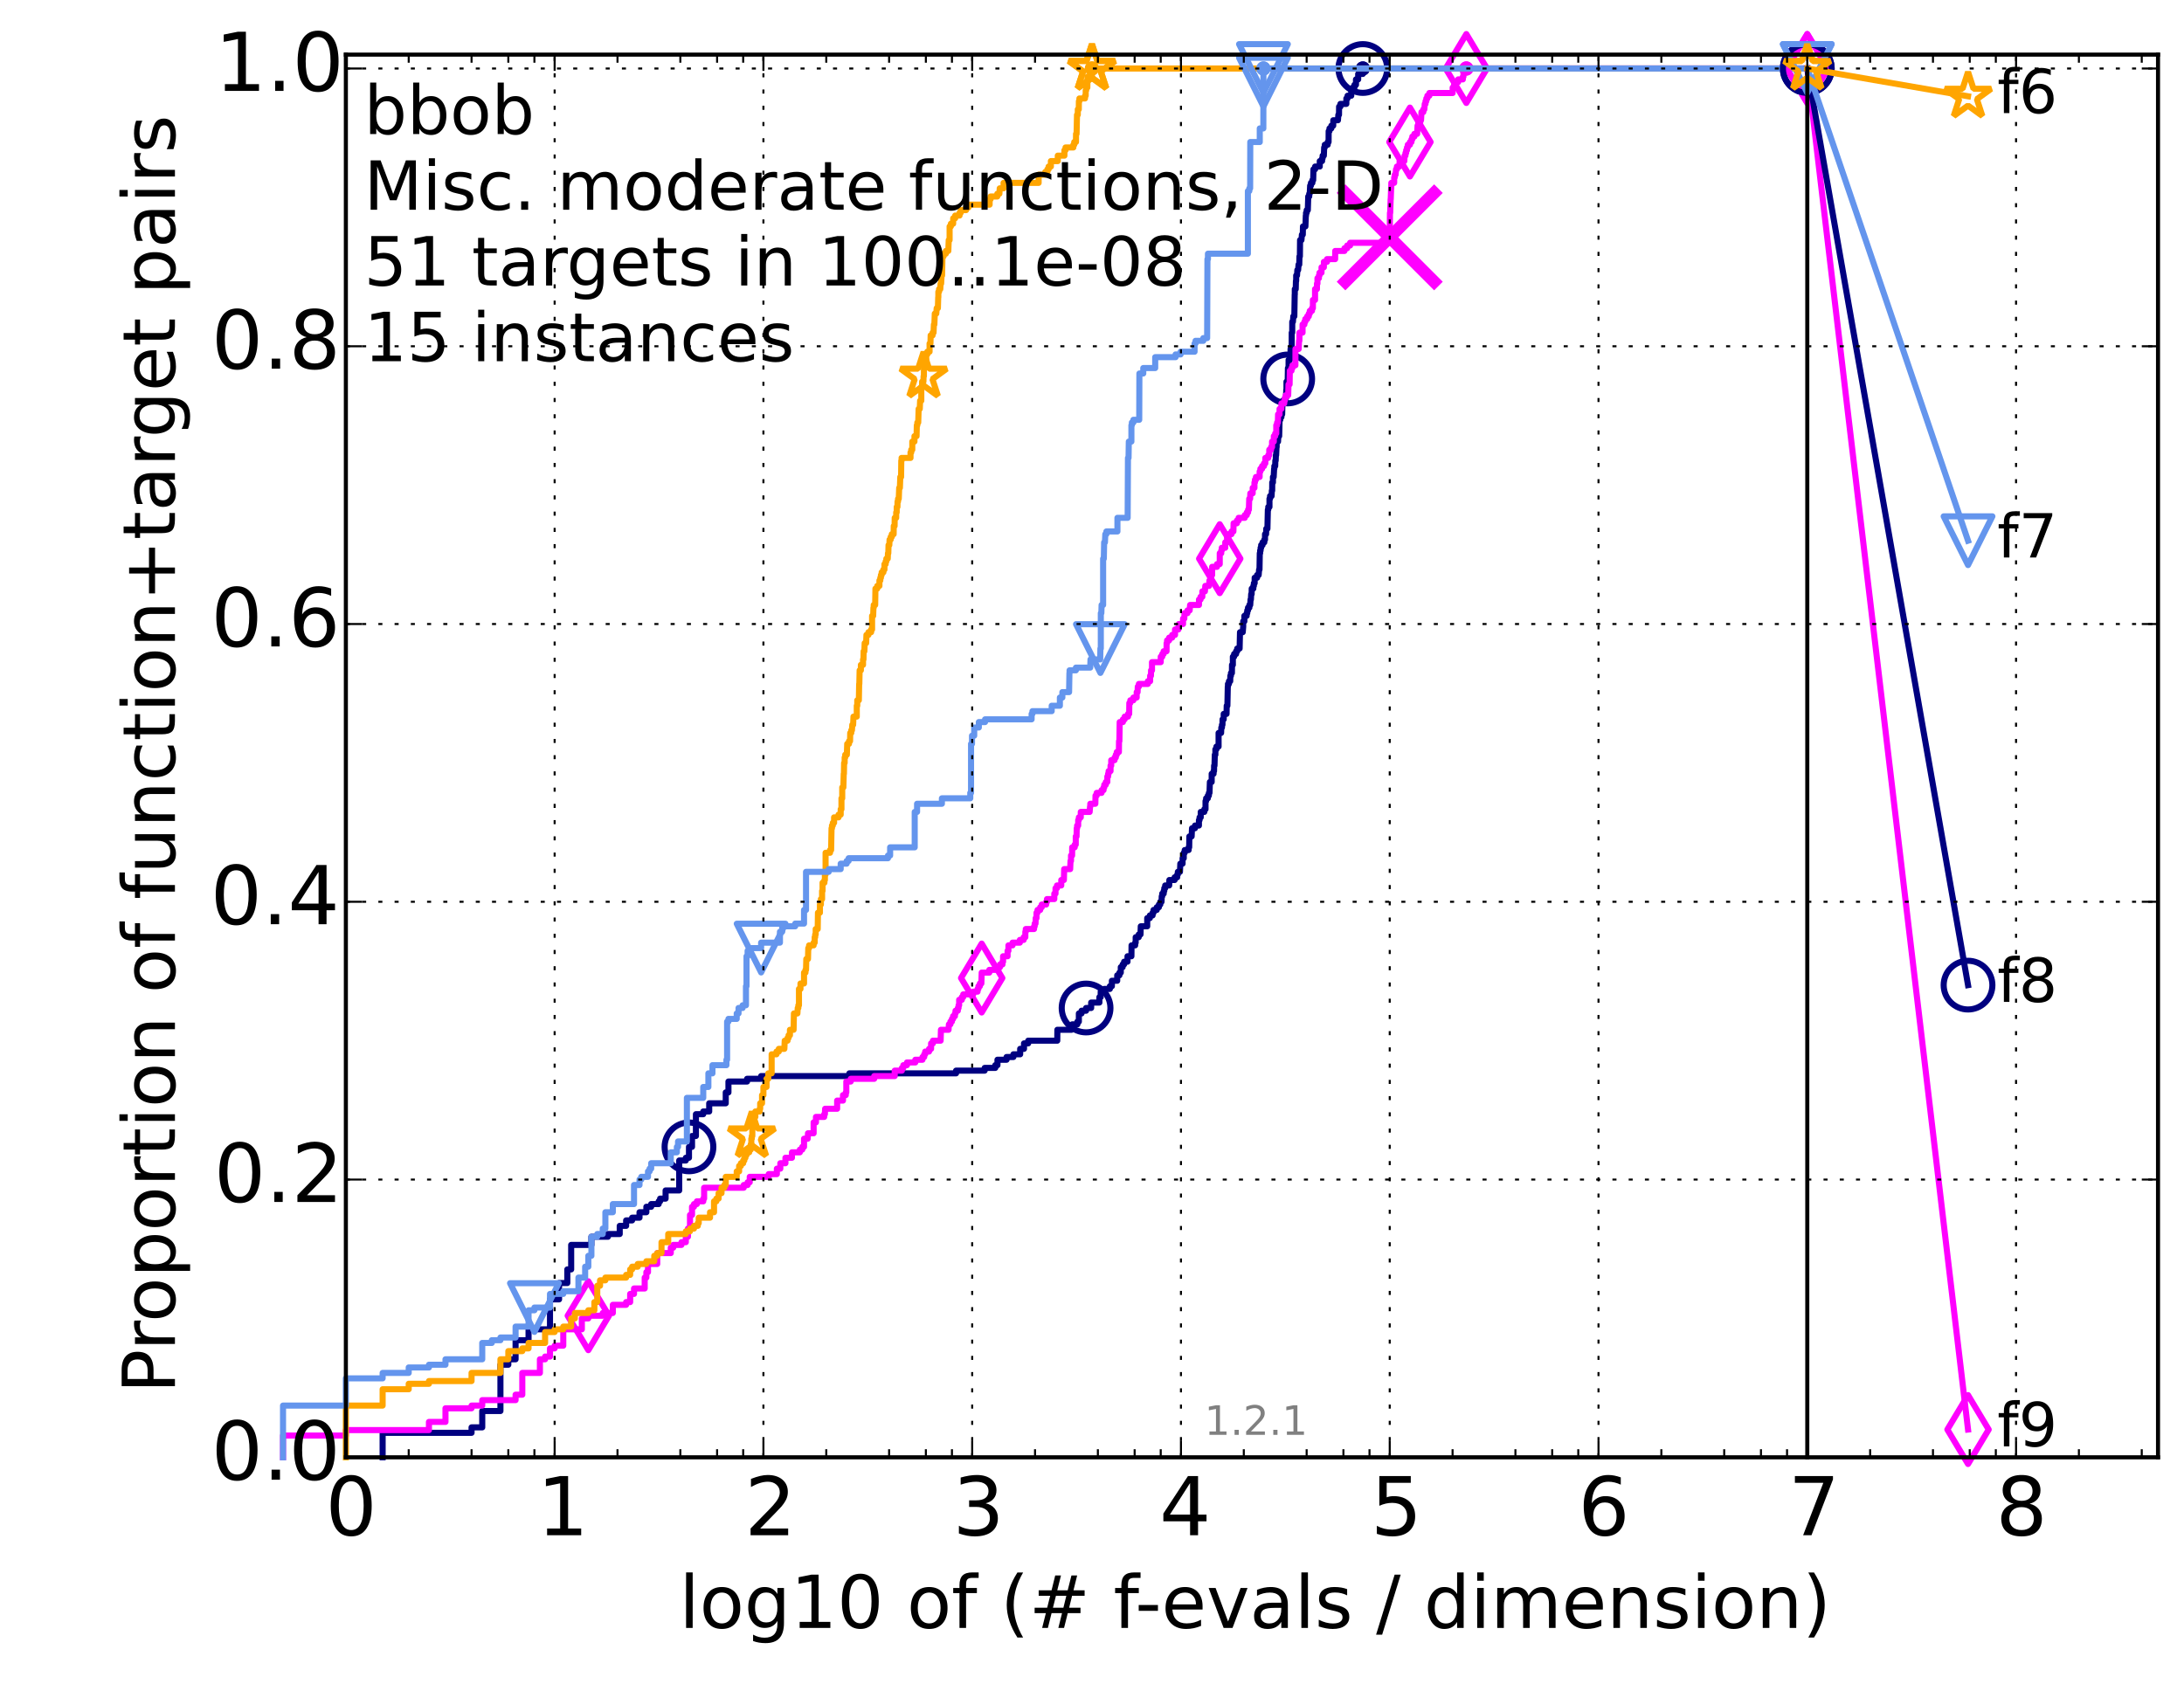 <?xml version="1.0" encoding="utf-8" standalone="no"?>
<!DOCTYPE svg PUBLIC "-//W3C//DTD SVG 1.1//EN"
  "http://www.w3.org/Graphics/SVG/1.1/DTD/svg11.dtd">
<!-- Created with matplotlib (http://matplotlib.org/) -->
<svg height="415pt" version="1.1" viewBox="0 0 538 415" width="538pt" xmlns="http://www.w3.org/2000/svg" xmlns:xlink="http://www.w3.org/1999/xlink">
 <defs>
  <style type="text/css">
*{stroke-linecap:butt;stroke-linejoin:round;}
  </style>
 </defs>
 <g id="figure_1">
  <g id="patch_1">
   <path d="
M0 415.456
L538.8 415.456
L538.8 0
L0 0
z
" style="fill:#ffffff;"/>
  </g>
  <g id="axes_1">
   <g id="patch_2">
    <path d="
M85.2 359.056
L531.6 359.056
L531.6 13.456
L85.2 13.456
z
" style="fill:#ffffff;"/>
   </g>
   <g id="line2d_1">
    <defs>
     <path d="
M0 1.5
C0.398 1.5 0.779 1.342 1.061 1.061
C1.342 0.779 1.5 0.398 1.5 0
C1.5 -0.398 1.342 -0.779 1.061 -1.061
C0.779 -1.342 0.398 -1.5 0 -1.5
C-0.398 -1.5 -0.779 -1.342 -1.061 -1.061
C-1.342 -0.779 -1.5 -0.398 -1.5 0
C-1.5 0.398 -1.342 0.779 -1.061 1.061
C-0.779 1.342 -0.398 1.5 0 1.5
z
" id="ma8fc8663ec" style="stroke:#000080;stroke-width:0.5;"/>
    </defs>
    <g>
     <use style="fill:#000080;stroke:#000080;stroke-width:0.5;" x="335.713" xlink:href="#ma8fc8663ec" y="16.878"/>
     <use style="fill:#000080;stroke:#000080;stroke-width:0.5;" x="335.713" xlink:href="#ma8fc8663ec" y="16.878"/>
    </g>
   </g>
   <g id="line2d_2">
    <path d="
M94.256 359.056
L94.256 353.018
L116.163 353.018
L116.163 351.676
L118.794 351.676
L118.794 347.65
L123.276 347.65
L123.276 336.244
L125.219 336.244
L125.219 334.903
L127.007 334.903
L127.007 330.206
L130.203 330.206
L130.203 327.522
L135.483 327.522
L135.483 320.142
L137.718 320.142
L137.718 316.116
L139.75 316.116
L139.75 312.762
L140.701 312.762
L140.701 306.723
L145.685 306.723
L145.685 304.71
L149.757 304.71
L149.757 304.039
L152.662 304.039
L152.662 302.027
L154.239 302.027
L154.239 300.685
L155.712 300.685
L155.712 300.014
L157.536 300.014
L157.536 298.672
L159.223 298.672
L159.223 297.33
L160.409 297.33
L160.409 296.659
L162.256 296.659
L162.256 295.988
L162.608 295.988
L162.608 295.317
L163.962 295.317
L163.962 293.304
L167.311 293.304
L167.311 285.924
L168.946 285.924
L168.946 285.253
L169.72 285.253
L169.72 282.569
L170.469 282.569
L170.469 279.886
L171.43 279.886
L171.43 274.518
L173.236 274.518
L173.236 273.847
L174.704 273.847
L174.704 271.834
L178.777 271.834
L178.777 269.151
L179.443 269.151
L179.443 266.467
L184.03 266.467
L184.03 265.796
L187.492 265.796
L187.492 265.125
L209.226 265.125
L209.226 264.454
L235.512 264.454
L235.512 263.783
L242.559 263.783
L242.559 263.112
L245.173 263.112
L245.173 262.441
L245.712 262.441
L245.712 261.099
L247.953 261.099
L247.953 260.429
L249.639 260.429
L249.639 259.758
L251.305 259.758
L251.305 258.416
L252.251 258.416
L252.251 257.074
L253.28 257.074
L253.28 256.403
L260.446 256.403
L260.468 253.719
L263.949 253.719
L263.949 253.048
L264.138 253.048
L264.138 252.377
L265.405 252.377
L265.405 251.706
L265.763 251.706
L265.763 249.694
L266.425 249.694
L266.425 249.023
L267.54 249.023
L267.54 248.352
L268.792 248.352
L268.792 247.01
L270.823 247.01
L270.823 245.668
L271.142 245.668
L271.142 244.326
L271.996 244.326
L271.996 243.655
L273.402 243.655
L273.402 242.984
L273.898 242.984
L273.898 241.642
L275.211 241.642
L275.211 240.3
L275.756 240.3
L275.756 239.629
L276.091 239.629
L276.091 238.288
L276.548 238.288
L276.548 237.617
L276.908 237.617
L276.908 236.946
L277.746 236.946
L277.746 235.604
L278.709 235.604
L278.742 232.92
L279.629 232.92
L279.629 232.249
L279.76 232.249
L279.76 230.907
L280.511 230.907
L280.511 230.236
L280.948 230.236
L281.013 228.223
L282.601 228.223
L282.601 226.211
L283.254 226.211
L283.254 225.54
L283.929 225.54
L283.929 224.869
L284.157 224.869
L284.157 224.198
L284.95 224.198
L284.95 223.527
L285.481 223.527
L285.481 222.856
L285.818 222.856
L285.818 222.185
L286.128 222.185
L286.176 220.843
L286.293 220.843
L286.293 220.172
L286.665 220.172
L286.665 219.501
L286.804 219.501
L286.804 218.83
L287.027 218.83
L287.027 218.159
L288.015 218.159
L288.054 216.818
L289.356 216.818
L289.356 216.147
L289.989 216.147
L289.989 215.476
L290.143 215.476
L290.143 214.805
L290.669 214.805
L290.754 212.792
L291.314 212.792
L291.314 211.45
L291.602 211.45
L291.602 210.108
L291.842 210.108
L291.842 209.437
L292.807 209.437
L292.807 208.766
L292.939 208.766
L292.983 206.083
L293.543 206.083
L293.636 204.07
L294.367 204.07
L294.367 203.399
L295.34 203.399
L295.34 202.057
L295.495 202.057
L295.495 201.386
L295.783 201.386
L295.783 200.044
L296.667 200.044
L296.667 199.373
L296.964 199.373
L296.964 197.36
L297.112 197.36
L297.112 196.689
L297.535 196.689
L297.535 196.018
L297.793 196.018
L297.793 195.348
L297.946 195.348
L298.041 192.664
L298.48 192.664
L298.48 190.651
L298.948 190.651
L298.948 189.98
L299.063 189.98
L299.078 188.638
L299.176 188.638
L299.252 185.954
L299.393 185.954
L299.393 184.613
L299.652 184.613
L299.652 183.942
L300.182 183.942
L300.182 180.587
L300.801 180.587
L300.858 179.245
L301.013 179.245
L301.013 178.574
L301.139 178.574
L301.161 177.232
L301.443 177.232
L301.443 175.89
L302.142 175.89
L302.185 173.878
L302.352 173.878
L302.449 169.181
L302.492 169.181
L302.492 168.51
L302.73 168.51
L302.73 167.839
L303.045 167.839
L303.077 166.497
L303.224 166.497
L303.224 165.826
L303.465 165.826
L303.488 163.813
L303.698 163.813
L303.698 161.801
L304.01 161.801
L304.01 161.13
L304.49 161.13
L304.49 160.459
L304.767 160.459
L304.767 159.788
L305.362 159.788
L305.459 155.762
L306.134 155.762
L306.244 154.42
L306.246 154.42
L306.246 153.078
L306.536 153.078
L306.536 151.737
L307.095 151.737
L307.095 151.066
L307.246 151.066
L307.246 150.395
L307.428 150.395
L307.428 149.724
L307.764 149.724
L307.764 149.053
L307.976 149.053
L308.056 147.711
L308.144 147.711
L308.213 146.369
L308.329 146.369
L308.343 145.027
L308.739 145.027
L308.739 144.356
L308.873 144.356
L308.873 143.685
L309.069 143.685
L309.069 142.343
L309.666 142.343
L309.666 141.673
L310.058 141.673
L310.162 140.331
L310.26 140.331
L310.331 136.305
L310.417 136.305
L310.417 135.634
L310.534 135.634
L310.534 134.963
L310.672 134.963
L310.672 134.292
L311.014 134.292
L311.014 133.621
L311.445 133.621
L311.445 132.95
L311.62 132.95
L311.62 131.608
L311.877 131.608
L311.927 130.267
L312.212 130.267
L312.321 125.57
L312.419 125.57
L312.419 124.899
L312.717 124.899
L312.717 122.886
L312.858 122.886
L312.858 122.215
L313.237 122.215
L313.305 120.873
L313.385 120.873
L313.398 118.861
L313.574 118.861
L313.574 117.519
L313.756 117.519
L313.861 115.506
L313.916 115.506
L313.916 114.835
L314.13 114.835
L314.158 113.493
L314.245 113.493
L314.296 112.151
L314.359 112.151
L314.453 110.138
L314.49 110.138
L314.49 108.797
L314.829 108.797
L314.892 107.455
L315.106 107.455
L315.21 103.429
L315.382 103.429
L315.382 102.758
L315.659 102.758
L315.659 102.087
L315.842 102.087
L315.913 99.403
L315.999 99.403
L315.999 98.733
L316.584 98.733
L316.584 98.062
L316.789 98.062
L316.857 96.049
L316.906 96.049
L316.906 94.036
L317.207 94.036
L317.263 90.681
L317.418 90.681
L317.428 88.668
L317.761 88.668
L317.785 87.327
L317.912 87.327
L317.912 85.985
L318.188 85.985
L318.199 81.959
L318.318 81.959
L318.329 79.275
L318.497 79.275
L318.589 77.933
L318.842 77.933
L318.934 72.566
L318.957 72.566
L318.957 71.224
L319.185 71.224
L319.236 69.211
L319.299 69.211
L319.299 67.869
L319.505 67.869
L319.583 66.528
L319.779 66.528
L319.881 65.186
L320.054 65.186
L320.107 63.173
L320.211 63.173
L320.255 59.147
L320.597 59.147
L320.705 57.805
L320.925 57.805
L320.966 55.792
L321.57 55.792
L321.673 53.109
L321.721 53.109
L321.721 52.438
L321.886 52.438
L321.886 51.767
L322.164 51.767
L322.266 48.412
L322.509 48.412
L322.509 47.741
L322.631 47.741
L322.738 45.728
L322.934 45.728
L322.934 45.057
L323.285 45.057
L323.285 44.387
L323.484 44.387
L323.556 41.703
L323.96 41.703
L323.96 41.032
L325.107 41.032
L325.107 39.69
L325.678 39.69
L325.678 39.019
L325.812 39.019
L325.812 38.348
L326.112 38.348
L326.191 36.335
L326.339 36.335
L326.339 35.664
L327.06 35.664
L327.06 34.993
L327.277 34.993
L327.298 32.31
L327.497 32.31
L327.497 31.639
L327.958 31.639
L327.958 30.968
L328.42 30.968
L328.438 29.626
L329.583 29.626
L329.685 28.284
L329.845 28.284
L329.866 26.271
L330.194 26.271
L330.194 25.6
L331.656 25.6
L331.656 24.258
L331.953 24.258
L331.953 23.587
L332.862 23.587
L332.862 22.246
L333.231 22.246
L333.231 21.575
L333.66 21.575
L333.66 20.904
L334.03 20.904
L334.03 19.562
L334.569 19.562
L334.569 18.22
L335.713 18.22
L335.713 16.878
L445.2 16.878
L445.2 16.878" style="fill:none;stroke:#000080;stroke-linecap:square;stroke-width:1.5;"/>
   </g>
   <g id="line2d_3">
    <defs>
     <path d="
M0 6
C1.591 6 3.117 5.368 4.243 4.243
C5.368 3.117 6 1.591 6 0
C6 -1.591 5.368 -3.117 4.243 -4.243
C3.117 -5.368 1.591 -6 0 -6
C-1.591 -6 -3.117 -5.368 -4.243 -4.243
C-5.368 -3.117 -6 -1.591 -6 0
C-6 1.591 -5.368 3.117 -4.243 4.243
C-3.117 5.368 -1.591 6 0 6
z
" id="mae466deef1" style="stroke:#000080;stroke-width:1.5;"/>
    </defs>
    <g>
     <use style="fill:none;stroke:#000080;stroke-width:1.5;" x="169.72" xlink:href="#mae466deef1" y="282.569"/>
     <use style="fill:none;stroke:#000080;stroke-width:1.5;" x="267.54" xlink:href="#mae466deef1" y="248.352"/>
     <use style="fill:none;stroke:#000080;stroke-width:1.5;" x="317.207" xlink:href="#mae466deef1" y="93.365"/>
     <use style="fill:none;stroke:#000080;stroke-width:1.5;" x="335.713" xlink:href="#mae466deef1" y="16.878"/>
     <use style="fill:none;stroke:#000080;stroke-width:1.5;" x="445.2" xlink:href="#mae466deef1" y="16.878"/>
    </g>
   </g>
   <g id="line2d_4"/>
   <g id="line2d_5">
    <defs>
     <path d="
M0 1.5
C0.398 1.5 0.779 1.342 1.061 1.061
C1.342 0.779 1.5 0.398 1.5 0
C1.5 -0.398 1.342 -0.779 1.061 -1.061
C0.779 -1.342 0.398 -1.5 0 -1.5
C-0.398 -1.5 -0.779 -1.342 -1.061 -1.061
C-1.342 -0.779 -1.5 -0.398 -1.5 0
C-1.5 0.398 -1.342 0.779 -1.061 1.061
C-0.779 1.342 -0.398 1.5 0 1.5
z
" id="m62d5190e8e" style="stroke:#ff00ff;stroke-width:0.5;"/>
    </defs>
    <g>
     <use style="fill:#ff00ff;stroke:#ff00ff;stroke-width:0.5;" x="361.211" xlink:href="#m62d5190e8e" y="16.878"/>
     <use style="fill:#ff00ff;stroke:#ff00ff;stroke-width:0.5;" x="361.211" xlink:href="#m62d5190e8e" y="16.878"/>
    </g>
   </g>
   <g id="line2d_6">
    <path d="
M69.719 359.056
L69.719 353.689
L85.2 353.689
L85.2 352.347
L105.665 352.347
L105.665 350.334
L109.738 350.334
L109.738 346.979
L116.163 346.979
L116.163 346.309
L118.794 346.309
L118.794 344.967
L127.007 344.967
L127.007 343.625
L128.662 343.625
L128.662 338.257
L132.999 338.257
L132.999 334.903
L134.275 334.903
L134.275 334.232
L135.483 334.232
L135.483 332.219
L136.629 332.219
L136.629 331.548
L138.757 331.548
L138.757 327.522
L143.331 327.522
L143.331 324.839
L144.927 324.839
L144.927 324.168
L148.48 324.168
L148.48 323.497
L150.964 323.497
L150.964 321.484
L154.239 321.484
L154.239 320.813
L155.232 320.813
L155.232 318.8
L156.182 318.8
L156.182 317.458
L158.813 317.458
L158.813 314.774
L159.223 314.774
L159.223 313.433
L159.625 313.433
L159.625 311.42
L161.899 311.42
L161.899 308.736
L165.238 308.736
L165.238 307.394
L165.85 307.394
L165.85 306.723
L167.869 306.723
L167.869 306.052
L168.946 306.052
L168.946 304.71
L169.465 304.71
L169.465 302.698
L169.973 302.698
L169.973 299.343
L170.469 299.343
L170.469 297.33
L170.955 297.33
L170.955 296.659
L171.664 296.659
L171.664 295.988
L173.236 295.988
L173.236 295.317
L173.452 295.317
L173.452 292.634
L183.212 292.634
L183.212 291.963
L184.163 291.963
L184.163 291.292
L184.688 291.292
L184.688 289.95
L189.359 289.95
L189.359 289.279
L191.372 289.279
L191.372 287.937
L192.222 287.937
L192.222 286.595
L193.483 286.595
L193.483 285.253
L195.088 285.253
L195.088 283.911
L197.039 283.911
L197.039 283.24
L197.628 283.24
L197.628 282.569
L198.061 282.569
L198.061 280.557
L198.97 280.557
L199.038 279.215
L200.428 279.215
L200.428 276.531
L200.999 276.531
L200.999 275.189
L203.03 275.189
L203.03 274.518
L203.201 274.518
L203.258 273.176
L206.219 273.176
L206.219 271.164
L207.657 271.164
L207.657 269.822
L208.343 269.822
L208.343 269.151
L208.478 269.151
L208.478 266.467
L209.57 266.467
L209.57 265.796
L215.357 265.796
L215.357 265.125
L220.401 265.125
L220.401 263.783
L222.166 263.783
L222.166 263.112
L222.527 263.112
L222.527 262.441
L223.416 262.441
L223.416 261.77
L225.474 261.77
L225.474 261.099
L227.242 261.099
L227.242 260.429
L227.663 260.429
L227.663 259.758
L227.908 259.758
L227.908 259.087
L228.863 259.087
L228.863 258.416
L229.36 258.416
L229.36 257.074
L229.813 257.074
L229.813 256.403
L231.71 256.403
L231.789 253.719
L233.663 253.719
L233.749 252.377
L234.122 252.377
L234.122 251.706
L234.488 251.706
L234.488 251.035
L234.779 251.035
L234.779 250.364
L235.23 250.364
L235.23 249.694
L235.378 249.694
L235.378 249.023
L235.948 249.023
L235.948 248.352
L236.13 248.352
L236.13 247.681
L236.272 247.681
L236.272 246.339
L236.933 246.339
L236.933 245.668
L237.281 245.668
L237.281 244.997
L239.741 244.997
L239.741 244.326
L240.808 244.326
L240.808 243.655
L241.018 243.655
L241.018 242.984
L241.38 242.984
L241.38 242.313
L241.746 242.313
L241.827 239.629
L243.706 239.629
L243.706 238.958
L245.947 238.958
L245.947 238.288
L246.337 238.288
L246.337 237.617
L246.953 237.617
L246.953 236.946
L247.096 236.946
L247.096 235.604
L248.204 235.604
L248.204 234.262
L248.415 234.262
L248.415 232.92
L249.425 232.92
L249.425 232.249
L251.232 232.249
L251.232 231.578
L252.169 231.578
L252.169 230.907
L252.577 230.907
L252.577 229.565
L252.688 229.565
L252.688 228.894
L254.726 228.894
L254.726 228.223
L254.883 228.223
L254.883 227.553
L255.09 227.553
L255.129 226.211
L255.333 226.211
L255.333 224.869
L255.584 224.869
L255.584 224.198
L256.242 224.198
L256.242 223.527
L256.624 223.527
L256.624 222.856
L257.717 222.856
L257.717 222.185
L257.913 222.185
L257.913 221.514
L259.713 221.514
L259.713 220.172
L260.014 220.172
L260.014 218.83
L260.376 218.83
L260.376 218.159
L261.429 218.159
L261.429 216.818
L262.076 216.818
L262.145 214.134
L263.621 214.134
L263.705 212.121
L263.829 212.121
L263.829 210.779
L264.098 210.779
L264.12 208.766
L264.738 208.766
L264.738 208.095
L264.999 208.095
L264.999 206.083
L265.195 206.083
L265.237 204.07
L265.335 204.07
L265.335 203.399
L265.597 203.399
L265.597 202.057
L265.763 202.057
L265.763 201.386
L266.233 201.386
L266.233 200.044
L268.425 200.044
L268.52 198.702
L268.577 198.702
L268.577 198.031
L269.823 198.031
L269.863 196.018
L270.151 196.018
L270.151 195.348
L271.357 195.348
L271.357 194.677
L271.842 194.677
L271.842 194.006
L272.025 194.006
L272.025 193.335
L272.407 193.335
L272.407 192.664
L272.777 192.664
L272.777 191.322
L272.963 191.322
L272.963 190.651
L273.094 190.651
L273.094 189.98
L273.566 189.98
L273.566 188.638
L273.735 188.638
L273.735 187.296
L274.558 187.296
L274.558 186.625
L274.867 186.625
L274.867 185.954
L275.102 185.954
L275.102 185.283
L275.626 185.283
L275.659 182.6
L275.748 182.6
L275.822 177.903
L276.614 177.903
L276.614 177.232
L277.05 177.232
L277.05 176.561
L277.874 176.561
L277.874 175.89
L278.159 175.89
L278.194 173.207
L278.443 173.207
L278.443 172.536
L279.199 172.536
L279.199 171.865
L280.006 171.865
L280.006 170.523
L280.232 170.523
L280.275 169.181
L280.549 169.181
L280.549 168.51
L282.756 168.51
L282.756 167.839
L283.321 167.839
L283.321 166.497
L283.526 166.497
L283.549 165.155
L283.779 165.155
L283.779 163.143
L285.932 163.143
L285.932 161.801
L286.307 161.801
L286.307 161.13
L286.641 161.13
L286.641 160.459
L287.364 160.459
L287.377 158.446
L287.495 158.446
L287.495 157.775
L288.003 157.775
L288.003 157.104
L288.744 157.104
L288.744 156.433
L289.454 156.433
L289.454 155.091
L290.282 155.091
L290.282 154.42
L290.396 154.42
L290.396 153.749
L291.427 153.749
L291.427 152.408
L291.746 152.408
L291.778 151.066
L292.524 151.066
L292.524 150.395
L293.057 150.395
L293.167 149.053
L295.351 149.053
L295.351 147.711
L295.742 147.711
L295.742 147.04
L296.181 147.04
L296.181 145.698
L296.815 145.698
L296.907 144.356
L297.838 144.356
L297.932 143.014
L298.22 143.014
L298.22 142.343
L298.377 142.343
L298.377 141.673
L298.591 141.673
L298.591 139.66
L299.787 139.66
L299.787 138.989
L300.467 138.989
L300.47 136.305
L300.838 136.305
L300.838 135.634
L300.971 135.634
L300.971 134.963
L301.822 134.963
L301.822 133.621
L302.267 133.621
L302.282 132.279
L302.628 132.279
L302.628 131.608
L303.362 131.608
L303.362 130.938
L303.832 130.938
L303.878 128.925
L304.696 128.925
L304.696 128.254
L305.122 128.254
L305.122 127.583
L306.632 127.583
L306.632 126.912
L307.132 126.912
L307.132 126.241
L307.452 126.241
L307.452 125.57
L307.645 125.57
L307.731 122.886
L307.952 122.886
L308.002 121.544
L308.582 121.544
L308.582 120.203
L309.016 120.203
L309.016 118.861
L309.139 118.861
L309.139 118.19
L309.382 118.19
L309.382 117.519
L310.293 117.519
L310.293 116.177
L310.478 116.177
L310.478 115.506
L310.893 115.506
L310.893 114.835
L311.371 114.835
L311.371 114.164
L311.7 114.164
L311.7 112.822
L312.412 112.822
L312.412 112.151
L312.664 112.151
L312.664 110.809
L313.117 110.809
L313.117 110.138
L313.354 110.138
L313.354 108.797
L313.779 108.797
L313.791 107.455
L314.127 107.455
L314.127 106.784
L314.391 106.784
L314.391 104.771
L314.596 104.771
L314.596 104.1
L314.786 104.1
L314.837 102.087
L315.199 102.087
L315.199 100.745
L315.642 100.745
L315.66 99.403
L316.353 99.403
L316.353 98.733
L316.492 98.733
L316.492 98.062
L316.709 98.062
L316.709 97.391
L317.328 97.391
L317.405 94.707
L317.676 94.707
L317.731 91.352
L318.15 91.352
L318.15 90.681
L318.377 90.681
L318.377 90.01
L319.107 90.01
L319.125 85.985
L319.907 85.985
L320.003 83.972
L320.087 83.972
L320.106 81.959
L320.868 81.959
L320.868 79.946
L321.318 79.946
L321.318 79.275
L321.544 79.275
L321.544 78.604
L322.017 78.604
L322.017 77.933
L322.407 77.933
L322.407 77.263
L322.649 77.263
L322.649 76.592
L323.189 76.592
L323.189 75.921
L323.416 75.921
L323.417 73.908
L323.944 73.908
L323.944 71.224
L324.413 71.224
L324.413 69.882
L324.538 69.882
L324.538 68.54
L324.9 68.54
L324.9 67.869
L325.036 67.869
L325.036 67.198
L325.536 67.198
L325.542 65.857
L326.119 65.857
L326.119 64.515
L326.893 64.515
L326.893 63.844
L328.895 63.844
L328.913 61.831
L331.191 61.831
L331.191 61.16
L331.855 61.16
L331.855 60.489
L332.578 60.489
L332.578 59.818
L341.405 59.818
L341.405 58.476
L342.344 58.476
L342.395 52.438
L342.458 52.438
L342.564 49.083
L342.589 49.083
L342.689 46.399
L342.718 46.399
L342.734 45.057
L343.435 45.057
L343.443 43.716
L343.573 43.716
L343.573 43.045
L343.792 43.045
L343.894 41.703
L344.115 41.703
L344.115 41.032
L344.738 41.032
L344.773 39.69
L345.937 39.69
L345.999 38.348
L346.221 38.348
L346.221 37.677
L346.391 37.677
L346.391 37.006
L346.594 37.006
L346.594 36.335
L346.795 36.335
L346.795 35.664
L347.318 35.664
L347.318 34.993
L347.695 34.993
L347.695 34.322
L347.904 34.322
L347.904 33.652
L348.414 33.652
L348.414 32.981
L349.101 32.981
L349.195 30.968
L349.361 30.968
L349.361 30.297
L349.846 30.297
L349.846 29.626
L350.052 29.626
L350.159 27.613
L350.612 27.613
L350.612 26.942
L350.869 26.942
L350.968 25.6
L351.154 25.6
L351.154 24.929
L351.354 24.929
L351.354 24.258
L351.613 24.258
L351.613 23.587
L352.104 23.587
L352.104 22.917
L357.844 22.917
L357.844 21.575
L358.191 21.575
L358.191 20.904
L358.329 20.904
L358.329 20.233
L359.195 20.233
L359.195 19.562
L360.352 19.562
L360.352 18.891
L360.502 18.891
L360.502 17.549
L361.211 17.549
L361.211 16.878
L445.2 16.878
L445.2 16.878" style="fill:none;stroke:#ff00ff;stroke-linecap:square;stroke-width:1.5;"/>
   </g>
   <g id="line2d_7">
    <defs>
     <path d="
M-3.9968e-16 8.485
L5.091 0
L4.88498e-16 -8.485
L-5.091 -1.77636e-15
z
" id="mf6640c921f" style="stroke:#ff00ff;stroke-linejoin:miter;stroke-width:1.5;"/>
    </defs>
    <g>
     <use style="fill:none;stroke:#ff00ff;stroke-linejoin:miter;stroke-width:1.5;" x="144.927" xlink:href="#mf6640c921f" y="324.168"/>
     <use style="fill:none;stroke:#ff00ff;stroke-linejoin:miter;stroke-width:1.5;" x="241.827" xlink:href="#mf6640c921f" y="240.971"/>
     <use style="fill:none;stroke:#ff00ff;stroke-linejoin:miter;stroke-width:1.5;" x="300.467" xlink:href="#mf6640c921f" y="137.647"/>
     <use style="fill:none;stroke:#ff00ff;stroke-linejoin:miter;stroke-width:1.5;" x="347.318" xlink:href="#mf6640c921f" y="34.993"/>
     <use style="fill:none;stroke:#ff00ff;stroke-linejoin:miter;stroke-width:1.5;" x="361.211" xlink:href="#mf6640c921f" y="16.878"/>
     <use style="fill:none;stroke:#ff00ff;stroke-linejoin:miter;stroke-width:1.5;" x="445.2" xlink:href="#mf6640c921f" y="16.878"/>
    </g>
   </g>
   <g id="line2d_8"/>
   <g id="line2d_9">
    <path clip-path="url(#p54ce849065)" d="
M342.343 58.476" style="fill:none;stroke:#ff00ff;stroke-linecap:square;"/>
    <defs>
     <path d="
M-12 12
L12 -12
M-12 -12
L12 12" id="m86aa83dd4c" style="stroke:#ff00ff;stroke-width:3;"/>
    </defs>
    <g clip-path="url(#p54ce849065)">
     <use style="fill:#ff00ff;stroke:#ff00ff;stroke-width:3;" x="342.343" xlink:href="#m86aa83dd4c" y="58.476"/>
    </g>
   </g>
   <g id="line2d_10">
    <defs>
     <path d="
M0 1.5
C0.398 1.5 0.779 1.342 1.061 1.061
C1.342 0.779 1.5 0.398 1.5 0
C1.5 -0.398 1.342 -0.779 1.061 -1.061
C0.779 -1.342 0.398 -1.5 0 -1.5
C-0.398 -1.5 -0.779 -1.342 -1.061 -1.061
C-1.342 -0.779 -1.5 -0.398 -1.5 0
C-1.5 0.398 -1.342 0.779 -1.061 1.061
C-0.779 1.342 -0.398 1.5 0 1.5
z
" id="m3747452efa" style="stroke:#ffa500;stroke-width:0.5;"/>
    </defs>
    <g>
     <use style="fill:#ffa500;stroke:#ffa500;stroke-width:0.5;" x="268.986" xlink:href="#m3747452efa" y="16.878"/>
     <use style="fill:#ffa500;stroke:#ffa500;stroke-width:0.5;" x="268.986" xlink:href="#m3747452efa" y="16.878"/>
    </g>
   </g>
   <g id="line2d_11">
    <path d="
M85.2 359.056
L85.2 346.309
L94.256 346.309
L94.256 342.283
L100.682 342.283
L100.682 340.941
L105.665 340.941
L105.665 340.27
L116.163 340.27
L116.163 338.257
L123.276 338.257
L123.276 334.903
L125.219 334.903
L125.219 332.89
L128.662 332.89
L128.662 332.219
L130.203 332.219
L130.203 330.877
L134.275 330.877
L134.275 328.193
L136.629 328.193
L136.629 327.522
L138.757 327.522
L138.757 326.851
L140.701 326.851
L140.701 324.839
L141.613 324.839
L141.613 323.497
L144.927 323.497
L144.927 322.826
L146.417 322.826
L146.417 320.813
L147.126 320.813
L147.126 316.787
L147.813 316.787
L147.813 315.445
L149.128 315.445
L149.128 314.774
L154.239 314.774
L154.239 314.104
L155.232 314.104
L155.232 312.762
L155.712 312.762
L155.712 312.091
L157.094 312.091
L157.094 311.42
L159.223 311.42
L159.223 310.749
L161.166 310.749
L161.166 309.407
L161.899 309.407
L161.899 308.736
L162.954 308.736
L162.954 306.052
L164.609 306.052
L164.609 304.039
L168.946 304.039
L168.946 303.369
L169.973 303.369
L169.973 302.698
L170.955 302.698
L170.955 302.027
L171.895 302.027
L171.895 301.356
L172.124 301.356
L172.124 300.014
L174.906 300.014
L174.906 298.672
L175.891 298.672
L175.891 295.988
L176.461 295.988
L176.461 295.317
L177.017 295.317
L177.017 293.975
L177.738 293.975
L177.738 292.634
L178.436 292.634
L178.436 291.963
L178.777 291.963
L178.777 289.95
L181.482 289.95
L181.482 288.608
L182.074 288.608
L182.074 287.266
L182.508 287.266
L182.508 286.595
L183.073 286.595
L183.073 285.924
L183.351 285.924
L183.351 285.253
L183.625 285.253
L183.625 284.582
L183.895 284.582
L183.895 283.911
L184.558 283.911
L184.558 283.24
L184.947 283.24
L184.947 281.899
L185.075 281.899
L185.075 280.557
L185.202 280.557
L185.202 279.886
L185.329 279.886
L185.329 275.189
L186.073 275.189
L186.073 273.847
L187.145 273.847
L187.145 273.176
L187.261 273.176
L187.261 271.834
L187.72 271.834
L187.72 269.822
L188.057 269.822
L188.057 267.809
L188.826 267.809
L188.826 265.796
L189.253 265.796
L189.253 264.454
L190.084 264.454
L190.084 259.758
L191.276 259.758
L191.276 259.087
L191.848 259.087
L191.848 258.416
L193.219 258.416
L193.308 256.403
L194.003 256.403
L194.003 255.732
L194.258 255.732
L194.258 255.061
L194.594 255.061
L194.594 253.719
L195.492 253.719
L195.572 249.694
L196.433 249.694
L196.51 248.352
L196.662 248.352
L196.662 247.681
L196.813 247.681
L196.813 243.655
L197.188 243.655
L197.188 242.313
L198.061 242.313
L198.061 239.629
L198.415 239.629
L198.415 238.958
L198.555 238.958
L198.624 236.275
L199.038 236.275
L199.106 233.591
L199.31 233.591
L199.31 232.92
L200.428 232.92
L200.428 232.249
L200.684 232.249
L200.684 230.907
L200.81 230.907
L200.81 230.236
L200.936 230.236
L200.936 228.894
L201.432 228.894
L201.494 224.869
L201.978 224.869
L201.978 222.856
L202.216 222.856
L202.216 221.514
L202.51 221.514
L202.51 219.501
L202.627 219.501
L202.627 217.488
L203.087 217.488
L203.087 216.818
L203.201 216.818
L203.201 215.476
L203.371 215.476
L203.371 210.108
L204.468 210.108
L204.468 209.437
L204.735 209.437
L204.84 204.07
L204.945 204.07
L204.945 203.399
L205.154 203.399
L205.154 202.728
L205.463 202.728
L205.463 201.386
L206.563 201.386
L206.563 200.715
L207.093 200.715
L207.093 199.373
L207.283 199.373
L207.283 196.689
L207.471 196.689
L207.471 194.006
L207.75 194.006
L207.842 190.651
L207.888 190.651
L207.934 187.967
L208.071 187.967
L208.071 186.625
L208.208 186.625
L208.208 185.954
L208.612 185.954
L208.701 183.271
L209.139 183.271
L209.139 182.6
L209.399 182.6
L209.442 180.587
L209.697 180.587
L209.697 179.916
L209.866 179.916
L209.95 178.574
L210.159 178.574
L210.242 176.561
L211.054 176.561
L211.054 173.878
L211.173 173.878
L211.173 172.536
L211.566 172.536
L211.644 168.51
L211.683 168.51
L211.76 165.155
L212.067 165.155
L212.067 163.813
L212.595 163.813
L212.595 162.472
L212.706 162.472
L212.743 160.459
L212.927 160.459
L213.001 158.446
L213.363 158.446
L213.435 156.433
L213.931 156.433
L213.931 155.762
L214.588 155.762
L214.588 155.091
L214.825 155.091
L214.825 151.737
L215.093 151.737
L215.159 149.724
L215.226 149.724
L215.226 149.053
L215.587 149.053
L215.652 145.027
L216.102 145.027
L216.102 144.356
L216.636 144.356
L216.636 143.014
L216.852 143.014
L216.852 142.343
L217.006 142.343
L217.006 141.673
L217.188 141.673
L217.188 141.002
L217.609 141.002
L217.609 140.331
L217.875 140.331
L217.875 138.989
L218.167 138.989
L218.167 138.318
L218.34 138.318
L218.34 137.647
L218.683 137.647
L218.739 136.305
L218.824 136.305
L218.88 134.292
L219.076 134.292
L219.132 132.95
L219.408 132.95
L219.408 132.279
L219.68 132.279
L219.68 131.608
L220.137 131.608
L220.163 129.596
L220.374 129.596
L220.401 127.583
L220.765 127.583
L220.765 126.241
L220.894 126.241
L220.894 124.899
L221.073 124.899
L221.098 123.557
L221.225 123.557
L221.225 122.886
L221.401 122.886
L221.502 120.203
L221.676 120.203
L221.775 117.519
L221.971 117.519
L222.02 113.493
L222.093 113.493
L222.093 112.822
L224.293 112.822
L224.293 111.48
L224.468 111.48
L224.468 110.809
L224.729 110.809
L224.729 108.797
L225.263 108.797
L225.263 107.455
L225.785 107.455
L225.847 104.771
L225.97 104.771
L225.97 104.1
L226.194 104.1
L226.295 100.745
L226.575 100.745
L226.655 98.733
L226.95 98.733
L226.95 95.378
L227.145 95.378
L227.145 94.036
L227.473 94.036
L227.511 92.694
L227.587 92.694
L227.606 90.01
L227.72 90.01
L227.72 89.339
L228.151 89.339
L228.169 87.327
L228.427 87.327
L228.427 86.656
L228.988 86.656
L228.988 84.643
L229.202 84.643
L229.255 82.63
L229.726 82.63
L229.726 81.959
L229.967 81.959
L230.052 79.946
L230.171 79.946
L230.273 77.263
L230.641 77.263
L230.74 75.921
L231.036 75.921
L231.117 73.237
L231.149 73.237
L231.149 71.895
L231.327 71.895
L231.327 71.224
L231.631 71.224
L231.694 69.882
L231.836 69.882
L231.946 67.869
L232.071 67.869
L232.164 63.173
L232.441 63.173
L232.441 62.502
L233.001 62.502
L233.001 61.831
L233.605 61.831
L233.706 59.147
L233.922 59.147
L233.922 55.792
L234.235 55.792
L234.235 55.122
L234.793 55.122
L234.807 53.78
L235.297 53.78
L235.297 53.109
L236.375 53.109
L236.375 52.438
L236.656 52.438
L236.656 51.767
L237.973 51.767
L237.973 51.096
L238.586 51.096
L238.586 50.425
L243.78 50.425
L243.78 49.083
L244.018 49.083
L244.018 48.412
L245.67 48.412
L245.67 47.741
L246.189 47.741
L246.271 46.399
L247.215 46.399
L247.215 45.057
L255.854 45.057
L255.854 43.045
L257.479 43.045
L257.479 42.374
L258.016 42.374
L258.016 41.703
L258.316 41.703
L258.316 41.032
L258.871 41.032
L258.871 39.69
L260.572 39.69
L260.572 38.348
L262.206 38.348
L262.206 37.006
L262.478 37.006
L262.478 36.335
L264.404 36.335
L264.404 35.664
L264.622 35.664
L264.622 34.993
L265.053 34.993
L265.067 32.981
L265.202 32.981
L265.307 28.284
L265.503 28.284
L265.503 26.942
L265.746 26.942
L265.77 24.929
L265.9 24.929
L265.9 24.258
L267.274 24.258
L267.274 23.587
L267.447 23.587
L267.447 22.246
L267.568 22.246
L267.568 21.575
L267.849 21.575
L267.893 18.891
L268.986 18.891
L268.986 16.878
L445.2 16.878
L445.2 16.878" style="fill:none;stroke:#ffa500;stroke-linecap:square;stroke-width:1.5;"/>
   </g>
   <g id="line2d_12">
    <defs>
     <path d="
M3.67394e-16 -6
L-1.347 -1.854
L-5.706 -1.854
L-2.18 0.708
L-3.527 4.854
L-4.20996e-16 2.292
L3.527 4.854
L2.18 0.708
L5.706 -1.854
L1.347 -1.854
z
" id="m73d367cfb6" style="stroke:#ffa500;stroke-linejoin:bevel;stroke-width:1.5;"/>
    </defs>
    <g>
     <use style="fill:none;stroke:#ffa500;stroke-linejoin:bevel;stroke-width:1.5;" x="185.202" xlink:href="#m73d367cfb6" y="279.886"/>
     <use style="fill:none;stroke:#ffa500;stroke-linejoin:bevel;stroke-width:1.5;" x="227.511" xlink:href="#m73d367cfb6" y="92.694"/>
     <use style="fill:none;stroke:#ffa500;stroke-linejoin:bevel;stroke-width:1.5;" x="268.986" xlink:href="#m73d367cfb6" y="16.878"/>
     <use style="fill:none;stroke:#ffa500;stroke-linejoin:bevel;stroke-width:1.5;" x="268.986" xlink:href="#m73d367cfb6" y="16.878"/>
     <use style="fill:none;stroke:#ffa500;stroke-linejoin:bevel;stroke-width:1.5;" x="445.2" xlink:href="#m73d367cfb6" y="16.878"/>
    </g>
   </g>
   <g id="line2d_13"/>
   <g id="line2d_14">
    <defs>
     <path d="
M0 1.5
C0.398 1.5 0.779 1.342 1.061 1.061
C1.342 0.779 1.5 0.398 1.5 0
C1.5 -0.398 1.342 -0.779 1.061 -1.061
C0.779 -1.342 0.398 -1.5 0 -1.5
C-0.398 -1.5 -0.779 -1.342 -1.061 -1.061
C-1.342 -0.779 -1.5 -0.398 -1.5 0
C-1.5 0.398 -1.342 0.779 -1.061 1.061
C-0.779 1.342 -0.398 1.5 0 1.5
z
" id="m03dd694df9" style="stroke:#6495ed;stroke-width:0.5;"/>
    </defs>
    <g>
     <use style="fill:#6495ed;stroke:#6495ed;stroke-width:0.5;" x="311.231" xlink:href="#m03dd694df9" y="16.878"/>
     <use style="fill:#6495ed;stroke:#6495ed;stroke-width:0.5;" x="311.231" xlink:href="#m03dd694df9" y="16.878"/>
    </g>
   </g>
   <g id="line2d_15">
    <path d="
M69.719 359.056
L69.719 346.309
L85.2 346.309
L85.2 339.599
L94.256 339.599
L94.256 338.257
L100.682 338.257
L100.682 336.915
L105.665 336.915
L105.665 336.244
L109.738 336.244
L109.738 334.903
L118.794 334.903
L118.794 330.877
L121.147 330.877
L121.147 330.206
L123.276 330.206
L123.276 329.535
L127.007 329.535
L127.007 326.851
L130.203 326.851
L130.203 322.826
L131.645 322.826
L131.645 322.155
L135.483 322.155
L135.483 318.8
L138.757 318.8
L138.757 318.129
L142.489 318.129
L142.489 314.774
L144.144 314.774
L144.144 312.091
L144.927 312.091
L144.927 309.407
L145.685 309.407
L145.685 304.71
L147.126 304.71
L147.126 304.039
L148.48 304.039
L148.48 302.698
L149.128 302.698
L149.128 298.672
L150.964 298.672
L150.964 296.659
L156.182 296.659
L156.182 291.963
L157.536 291.963
L157.536 290.621
L157.97 290.621
L157.97 289.95
L159.625 289.95
L159.625 288.608
L160.021 288.608
L160.021 287.937
L160.409 287.937
L160.409 286.595
L165.238 286.595
L165.238 283.911
L166.738 283.911
L166.738 282.569
L167.026 282.569
L167.026 281.228
L169.207 281.228
L169.207 270.493
L173.236 270.493
L173.236 267.809
L174.5 267.809
L174.5 264.454
L175.502 264.454
L175.502 262.441
L178.945 262.441
L178.945 261.099
L179.112 261.099
L179.112 251.706
L179.443 251.706
L179.443 251.035
L181.482 251.035
L181.482 249.694
L181.928 249.694
L181.928 248.352
L182.933 248.352
L182.933 247.681
L183.76 247.681
L183.76 242.984
L183.895 242.984
L183.895 235.604
L184.163 235.604
L184.163 234.262
L184.947 234.262
L184.947 233.591
L187.492 233.591
L187.492 232.249
L192.129 232.249
L192.129 229.565
L192.681 229.565
L192.681 228.223
L195.889 228.223
L195.889 227.553
L198.061 227.553
L198.061 224.198
L198.555 224.198
L198.555 214.805
L204.145 214.805
L204.145 214.134
L207.093 214.134
L207.093 212.792
L208.567 212.792
L208.567 212.121
L209.052 212.121
L209.052 211.45
L218.739 211.45
L218.739 210.779
L219.27 210.779
L219.27 208.766
L225.327 208.766
L225.327 200.044
L225.908 200.044
L225.908 198.031
L232.024 198.031
L232.024 196.689
L239.012 196.689
L239.012 195.348
L239.205 195.348
L239.205 183.271
L239.441 183.271
L239.441 181.258
L239.983 181.258
L239.983 179.245
L241.122 179.245
L241.122 177.903
L242.656 177.903
L242.656 177.232
L254.125 177.232
L254.125 175.89
L254.327 175.89
L254.327 175.219
L259.072 175.219
L259.072 173.878
L261.088 173.878
L261.088 171.865
L261.699 171.865
L261.699 170.523
L263.355 170.523
L263.439 165.826
L263.473 165.826
L263.473 165.155
L265.035 165.155
L265.035 164.484
L268.565 164.484
L268.629 162.472
L271.022 162.472
L271.068 159.788
L271.171 159.788
L271.171 151.066
L271.306 151.066
L271.362 149.053
L271.74 149.053
L271.74 137.647
L271.913 137.647
L271.991 133.621
L272.188 133.621
L272.276 131.608
L272.542 131.608
L272.542 130.938
L275.265 130.938
L275.265 127.583
L277.784 127.583
L277.86 112.822
L278.006 112.822
L278.069 108.797
L278.705 108.797
L278.705 104.771
L278.817 104.771
L278.817 104.1
L279.196 104.1
L279.196 103.429
L280.634 103.429
L280.674 92.023
L281.629 92.023
L281.629 90.681
L284.569 90.681
L284.569 87.998
L289.588 87.998
L289.588 87.327
L290.823 87.327
L290.823 86.656
L294.265 86.656
L294.265 84.643
L294.502 84.643
L294.502 83.972
L296.417 83.972
L296.417 83.301
L297.364 83.301
L297.437 63.844
L297.563 63.844
L297.563 62.502
L307.401 62.502
L307.401 47.07
L307.754 47.07
L307.754 46.399
L307.957 46.399
L307.989 34.993
L310.328 34.993
L310.328 31.639
L311.207 31.639
L311.231 16.878
L445.2 16.878
L445.2 16.878" style="fill:none;stroke:#6495ed;stroke-linecap:square;stroke-width:1.5;"/>
   </g>
   <g id="line2d_16">
    <defs>
     <path d="
M-7.34788e-16 6
L6 -6
L-6 -6
z
" id="md7b19447de" style="stroke:#6495ed;stroke-linejoin:miter;stroke-width:1.5;"/>
    </defs>
    <g>
     <use style="fill:none;stroke:#6495ed;stroke-linejoin:miter;stroke-width:1.5;" x="131.645" xlink:href="#md7b19447de" y="322.155"/>
     <use style="fill:none;stroke:#6495ed;stroke-linejoin:miter;stroke-width:1.5;" x="187.492" xlink:href="#md7b19447de" y="233.591"/>
     <use style="fill:none;stroke:#6495ed;stroke-linejoin:miter;stroke-width:1.5;" x="271.068" xlink:href="#md7b19447de" y="159.788"/>
     <use style="fill:none;stroke:#6495ed;stroke-linejoin:miter;stroke-width:1.5;" x="311.231" xlink:href="#md7b19447de" y="20.233"/>
     <use style="fill:none;stroke:#6495ed;stroke-linejoin:miter;stroke-width:1.5;" x="311.231" xlink:href="#md7b19447de" y="16.878"/>
     <use style="fill:none;stroke:#6495ed;stroke-linejoin:miter;stroke-width:1.5;" x="445.2" xlink:href="#md7b19447de" y="16.878"/>
    </g>
   </g>
   <g id="line2d_17"/>
   <g id="line2d_18">
    <path d="
M445.2 16.878
L484.8 352.213" style="fill:none;stroke:#ff00ff;stroke-linecap:square;stroke-width:1.5;"/>
    <g>
     <use style="fill:none;stroke:#ff00ff;stroke-linejoin:miter;stroke-width:1.5;" x="445.2" xlink:href="#mf6640c921f" y="16.878"/>
     <use style="fill:none;stroke:#ff00ff;stroke-linejoin:miter;stroke-width:1.5;" x="484.8" xlink:href="#mf6640c921f" y="352.213"/>
    </g>
   </g>
   <g id="line2d_19">
    <path d="
M445.2 16.878
L484.8 242.716" style="fill:none;stroke:#000080;stroke-linecap:square;stroke-width:1.5;"/>
    <g>
     <use style="fill:none;stroke:#000080;stroke-width:1.5;" x="445.2" xlink:href="#mae466deef1" y="16.878"/>
     <use style="fill:none;stroke:#000080;stroke-width:1.5;" x="484.8" xlink:href="#mae466deef1" y="242.716"/>
    </g>
   </g>
   <g id="line2d_20">
    <path d="
M445.2 16.878
L484.8 133.219" style="fill:none;stroke:#6495ed;stroke-linecap:square;stroke-width:1.5;"/>
    <g>
     <use style="fill:none;stroke:#6495ed;stroke-linejoin:miter;stroke-width:1.5;" x="445.2" xlink:href="#md7b19447de" y="16.878"/>
     <use style="fill:none;stroke:#6495ed;stroke-linejoin:miter;stroke-width:1.5;" x="484.8" xlink:href="#md7b19447de" y="133.219"/>
    </g>
   </g>
   <g id="line2d_21">
    <path d="
M445.2 16.878
L484.8 23.722" style="fill:none;stroke:#ffa500;stroke-linecap:square;stroke-width:1.5;"/>
    <g>
     <use style="fill:none;stroke:#ffa500;stroke-linejoin:bevel;stroke-width:1.5;" x="445.2" xlink:href="#m73d367cfb6" y="16.878"/>
     <use style="fill:none;stroke:#ffa500;stroke-linejoin:bevel;stroke-width:1.5;" x="484.8" xlink:href="#m73d367cfb6" y="23.722"/>
    </g>
   </g>
   <g id="line2d_22">
    <path d="
M445.2 359.056
L445.2 16.878" style="fill:none;stroke:#000000;stroke-linecap:square;"/>
   </g>
   <g id="patch_3">
    <path d="
M85.2 13.456
L531.6 13.456" style="fill:none;stroke:#000000;stroke-linecap:square;stroke-linejoin:miter;"/>
   </g>
   <g id="patch_4">
    <path d="
M531.6 359.056
L531.6 13.456" style="fill:none;stroke:#000000;stroke-linecap:square;stroke-linejoin:miter;"/>
   </g>
   <g id="patch_5">
    <path d="
M85.2 359.056
L531.6 359.056" style="fill:none;stroke:#000000;stroke-linecap:square;stroke-linejoin:miter;"/>
   </g>
   <g id="patch_6">
    <path d="
M85.2 359.056
L85.2 13.456" style="fill:none;stroke:#000000;stroke-linecap:square;stroke-linejoin:miter;"/>
   </g>
   <g id="matplotlib.axis_1">
    <g id="xtick_1">
     <g id="line2d_23">
      <path clip-path="url(#p54ce849065)" d="
M85.2 359.056
L85.2 13.456" style="fill:none;stroke:#000000;stroke-dasharray:1,3;stroke-dashoffset:0.0;stroke-width:0.5;"/>
     </g>
     <g id="line2d_24">
      <defs>
       <path d="
M0 0
L0 -4" id="m93b0483c22" style="stroke:#000000;stroke-width:0.5;"/>
      </defs>
      <g>
       <use style="stroke:#000000;stroke-width:0.5;" x="85.2" xlink:href="#m93b0483c22" y="359.056"/>
      </g>
     </g>
     <g id="line2d_25">
      <defs>
       <path d="
M0 0
L0 4" id="m741efc42ff" style="stroke:#000000;stroke-width:0.5;"/>
      </defs>
      <g>
       <use style="stroke:#000000;stroke-width:0.5;" x="85.2" xlink:href="#m741efc42ff" y="13.456"/>
      </g>
     </g>
     <g id="text_1">
      <!-- 0 -->
      <defs>
       <path d="
M31.781 66.406
Q24.172 66.406 20.328 58.906
Q16.5 51.422 16.5 36.375
Q16.5 21.391 20.328 13.891
Q24.172 6.391 31.781 6.391
Q39.453 6.391 43.281 13.891
Q47.125 21.391 47.125 36.375
Q47.125 51.422 43.281 58.906
Q39.453 66.406 31.781 66.406
M31.781 74.219
Q44.047 74.219 50.516 64.516
Q56.984 54.828 56.984 36.375
Q56.984 17.969 50.516 8.266
Q44.047 -1.422 31.781 -1.422
Q19.531 -1.422 13.062 8.266
Q6.594 17.969 6.594 36.375
Q6.594 54.828 13.062 64.516
Q19.531 74.219 31.781 74.219" id="BitstreamVeraSans-Roman-30"/>
      </defs>
      <g transform="translate(80.161 378.253)scale(0.2 -0.2)">
       <use xlink:href="#BitstreamVeraSans-Roman-30"/>
      </g>
     </g>
    </g>
    <g id="xtick_2">
     <g id="line2d_26">
      <path clip-path="url(#p54ce849065)" d="
M136.629 359.056
L136.629 13.456" style="fill:none;stroke:#000000;stroke-dasharray:1,3;stroke-dashoffset:0.0;stroke-width:0.5;"/>
     </g>
     <g id="line2d_27">
      <g>
       <use style="stroke:#000000;stroke-width:0.5;" x="136.629" xlink:href="#m93b0483c22" y="359.056"/>
      </g>
     </g>
     <g id="line2d_28">
      <g>
       <use style="stroke:#000000;stroke-width:0.5;" x="136.629" xlink:href="#m741efc42ff" y="13.456"/>
      </g>
     </g>
     <g id="text_2">
      <!-- 1 -->
      <defs>
       <path d="
M12.406 8.297
L28.516 8.297
L28.516 63.922
L10.984 60.406
L10.984 69.391
L28.422 72.906
L38.281 72.906
L38.281 8.297
L54.391 8.297
L54.391 0
L12.406 0
z
" id="BitstreamVeraSans-Roman-31"/>
      </defs>
      <g transform="translate(132.288 378.253)scale(0.2 -0.2)">
       <use xlink:href="#BitstreamVeraSans-Roman-31"/>
      </g>
     </g>
    </g>
    <g id="xtick_3">
     <g id="line2d_29">
      <path clip-path="url(#p54ce849065)" d="
M188.057 359.056
L188.057 13.456" style="fill:none;stroke:#000000;stroke-dasharray:1,3;stroke-dashoffset:0.0;stroke-width:0.5;"/>
     </g>
     <g id="line2d_30">
      <g>
       <use style="stroke:#000000;stroke-width:0.5;" x="188.057" xlink:href="#m93b0483c22" y="359.056"/>
      </g>
     </g>
     <g id="line2d_31">
      <g>
       <use style="stroke:#000000;stroke-width:0.5;" x="188.057" xlink:href="#m741efc42ff" y="13.456"/>
      </g>
     </g>
     <g id="text_3">
      <!-- 2 -->
      <defs>
       <path d="
M19.188 8.297
L53.609 8.297
L53.609 0
L7.328 0
L7.328 8.297
Q12.938 14.109 22.625 23.891
Q32.328 33.688 34.812 36.531
Q39.547 41.844 41.422 45.531
Q43.312 49.219 43.312 52.781
Q43.312 58.594 39.234 62.25
Q35.156 65.922 28.609 65.922
Q23.969 65.922 18.812 64.312
Q13.672 62.703 7.812 59.422
L7.812 69.391
Q13.766 71.781 18.938 73
Q24.125 74.219 28.422 74.219
Q39.75 74.219 46.484 68.547
Q53.219 62.891 53.219 53.422
Q53.219 48.922 51.531 44.891
Q49.859 40.875 45.406 35.406
Q44.188 33.984 37.641 27.219
Q31.109 20.453 19.188 8.297" id="BitstreamVeraSans-Roman-32"/>
      </defs>
      <g transform="translate(183.429 378.253)scale(0.2 -0.2)">
       <use xlink:href="#BitstreamVeraSans-Roman-32"/>
      </g>
     </g>
    </g>
    <g id="xtick_4">
     <g id="line2d_32">
      <path clip-path="url(#p54ce849065)" d="
M239.486 359.056
L239.486 13.456" style="fill:none;stroke:#000000;stroke-dasharray:1,3;stroke-dashoffset:0.0;stroke-width:0.5;"/>
     </g>
     <g id="line2d_33">
      <g>
       <use style="stroke:#000000;stroke-width:0.5;" x="239.486" xlink:href="#m93b0483c22" y="359.056"/>
      </g>
     </g>
     <g id="line2d_34">
      <g>
       <use style="stroke:#000000;stroke-width:0.5;" x="239.486" xlink:href="#m741efc42ff" y="13.456"/>
      </g>
     </g>
     <g id="text_4">
      <!-- 3 -->
      <defs>
       <path d="
M40.578 39.312
Q47.656 37.797 51.625 33
Q55.609 28.219 55.609 21.188
Q55.609 10.406 48.188 4.484
Q40.766 -1.422 27.094 -1.422
Q22.516 -1.422 17.656 -0.516
Q12.797 0.391 7.625 2.203
L7.625 11.719
Q11.719 9.328 16.594 8.109
Q21.484 6.891 26.812 6.891
Q36.078 6.891 40.938 10.547
Q45.797 14.203 45.797 21.188
Q45.797 27.641 41.281 31.266
Q36.766 34.906 28.719 34.906
L20.219 34.906
L20.219 43.016
L29.109 43.016
Q36.375 43.016 40.234 45.922
Q44.094 48.828 44.094 54.297
Q44.094 59.906 40.109 62.906
Q36.141 65.922 28.719 65.922
Q24.656 65.922 20.016 65.031
Q15.375 64.156 9.812 62.312
L9.812 71.094
Q15.438 72.656 20.344 73.438
Q25.25 74.219 29.594 74.219
Q40.828 74.219 47.359 69.109
Q53.906 64.016 53.906 55.328
Q53.906 49.266 50.438 45.094
Q46.969 40.922 40.578 39.312" id="BitstreamVeraSans-Roman-33"/>
      </defs>
      <g transform="translate(234.687 378.253)scale(0.2 -0.2)">
       <use xlink:href="#BitstreamVeraSans-Roman-33"/>
      </g>
     </g>
    </g>
    <g id="xtick_5">
     <g id="line2d_35">
      <path clip-path="url(#p54ce849065)" d="
M290.914 359.056
L290.914 13.456" style="fill:none;stroke:#000000;stroke-dasharray:1,3;stroke-dashoffset:0.0;stroke-width:0.5;"/>
     </g>
     <g id="line2d_36">
      <g>
       <use style="stroke:#000000;stroke-width:0.5;" x="290.914" xlink:href="#m93b0483c22" y="359.056"/>
      </g>
     </g>
     <g id="line2d_37">
      <g>
       <use style="stroke:#000000;stroke-width:0.5;" x="290.914" xlink:href="#m741efc42ff" y="13.456"/>
      </g>
     </g>
     <g id="text_5">
      <!-- 4 -->
      <defs>
       <path d="
M37.797 64.312
L12.891 25.391
L37.797 25.391
z

M35.203 72.906
L47.609 72.906
L47.609 25.391
L58.016 25.391
L58.016 17.188
L47.609 17.188
L47.609 0
L37.797 0
L37.797 17.188
L4.891 17.188
L4.891 26.703
z
" id="BitstreamVeraSans-Roman-34"/>
      </defs>
      <g transform="translate(285.602 378.253)scale(0.2 -0.2)">
       <use xlink:href="#BitstreamVeraSans-Roman-34"/>
      </g>
     </g>
    </g>
    <g id="xtick_6">
     <g id="line2d_38">
      <path clip-path="url(#p54ce849065)" d="
M342.343 359.056
L342.343 13.456" style="fill:none;stroke:#000000;stroke-dasharray:1,3;stroke-dashoffset:0.0;stroke-width:0.5;"/>
     </g>
     <g id="line2d_39">
      <g>
       <use style="stroke:#000000;stroke-width:0.5;" x="342.343" xlink:href="#m93b0483c22" y="359.056"/>
      </g>
     </g>
     <g id="line2d_40">
      <g>
       <use style="stroke:#000000;stroke-width:0.5;" x="342.343" xlink:href="#m741efc42ff" y="13.456"/>
      </g>
     </g>
     <g id="text_6">
      <!-- 5 -->
      <defs>
       <path d="
M10.797 72.906
L49.516 72.906
L49.516 64.594
L19.828 64.594
L19.828 46.734
Q21.969 47.469 24.109 47.828
Q26.266 48.188 28.422 48.188
Q40.625 48.188 47.75 41.5
Q54.891 34.812 54.891 23.391
Q54.891 11.625 47.562 5.094
Q40.234 -1.422 26.906 -1.422
Q22.312 -1.422 17.547 -0.641
Q12.797 0.141 7.719 1.703
L7.719 11.625
Q12.109 9.234 16.797 8.062
Q21.484 6.891 26.703 6.891
Q35.156 6.891 40.078 11.328
Q45.016 15.766 45.016 23.391
Q45.016 31 40.078 35.438
Q35.156 39.891 26.703 39.891
Q22.75 39.891 18.812 39.016
Q14.891 38.141 10.797 36.281
z
" id="BitstreamVeraSans-Roman-35"/>
      </defs>
      <g transform="translate(337.626 378.253)scale(0.2 -0.2)">
       <use xlink:href="#BitstreamVeraSans-Roman-35"/>
      </g>
     </g>
    </g>
    <g id="xtick_7">
     <g id="line2d_41">
      <path clip-path="url(#p54ce849065)" d="
M393.771 359.056
L393.771 13.456" style="fill:none;stroke:#000000;stroke-dasharray:1,3;stroke-dashoffset:0.0;stroke-width:0.5;"/>
     </g>
     <g id="line2d_42">
      <g>
       <use style="stroke:#000000;stroke-width:0.5;" x="393.771" xlink:href="#m93b0483c22" y="359.056"/>
      </g>
     </g>
     <g id="line2d_43">
      <g>
       <use style="stroke:#000000;stroke-width:0.5;" x="393.771" xlink:href="#m741efc42ff" y="13.456"/>
      </g>
     </g>
     <g id="text_7">
      <!-- 6 -->
      <defs>
       <path d="
M33.016 40.375
Q26.375 40.375 22.484 35.828
Q18.609 31.297 18.609 23.391
Q18.609 15.531 22.484 10.953
Q26.375 6.391 33.016 6.391
Q39.656 6.391 43.531 10.953
Q47.406 15.531 47.406 23.391
Q47.406 31.297 43.531 35.828
Q39.656 40.375 33.016 40.375
M52.594 71.297
L52.594 62.312
Q48.875 64.062 45.094 64.984
Q41.312 65.922 37.594 65.922
Q27.828 65.922 22.672 59.328
Q17.531 52.734 16.797 39.406
Q19.672 43.656 24.016 45.922
Q28.375 48.188 33.594 48.188
Q44.578 48.188 50.953 41.516
Q57.328 34.859 57.328 23.391
Q57.328 12.156 50.688 5.359
Q44.047 -1.422 33.016 -1.422
Q20.359 -1.422 13.672 8.266
Q6.984 17.969 6.984 36.375
Q6.984 53.656 15.188 63.938
Q23.391 74.219 37.203 74.219
Q40.922 74.219 44.703 73.484
Q48.484 72.75 52.594 71.297" id="BitstreamVeraSans-Roman-36"/>
      </defs>
      <g transform="translate(388.737 378.253)scale(0.2 -0.2)">
       <use xlink:href="#BitstreamVeraSans-Roman-36"/>
      </g>
     </g>
    </g>
    <g id="xtick_8">
     <g id="line2d_44">
      <path clip-path="url(#p54ce849065)" d="
M445.2 359.056
L445.2 13.456" style="fill:none;stroke:#000000;stroke-dasharray:1,3;stroke-dashoffset:0.0;stroke-width:0.5;"/>
     </g>
     <g id="line2d_45">
      <g>
       <use style="stroke:#000000;stroke-width:0.5;" x="445.2" xlink:href="#m93b0483c22" y="359.056"/>
      </g>
     </g>
     <g id="line2d_46">
      <g>
       <use style="stroke:#000000;stroke-width:0.5;" x="445.2" xlink:href="#m741efc42ff" y="13.456"/>
      </g>
     </g>
     <g id="text_8">
      <!-- 7 -->
      <defs>
       <path d="
M8.203 72.906
L55.078 72.906
L55.078 68.703
L28.609 0
L18.312 0
L43.219 64.594
L8.203 64.594
z
" id="BitstreamVeraSans-Roman-37"/>
      </defs>
      <g transform="translate(440.512 378.253)scale(0.2 -0.2)">
       <use xlink:href="#BitstreamVeraSans-Roman-37"/>
      </g>
     </g>
    </g>
    <g id="xtick_9">
     <g id="line2d_47">
      <path clip-path="url(#p54ce849065)" d="
M496.629 359.056
L496.629 13.456" style="fill:none;stroke:#000000;stroke-dasharray:1,3;stroke-dashoffset:0.0;stroke-width:0.5;"/>
     </g>
     <g id="line2d_48">
      <g>
       <use style="stroke:#000000;stroke-width:0.5;" x="496.629" xlink:href="#m93b0483c22" y="359.056"/>
      </g>
     </g>
     <g id="line2d_49">
      <g>
       <use style="stroke:#000000;stroke-width:0.5;" x="496.629" xlink:href="#m741efc42ff" y="13.456"/>
      </g>
     </g>
     <g id="text_9">
      <!-- 8 -->
      <defs>
       <path d="
M31.781 34.625
Q24.75 34.625 20.719 30.859
Q16.703 27.094 16.703 20.516
Q16.703 13.922 20.719 10.156
Q24.75 6.391 31.781 6.391
Q38.812 6.391 42.859 10.172
Q46.922 13.969 46.922 20.516
Q46.922 27.094 42.891 30.859
Q38.875 34.625 31.781 34.625
M21.922 38.812
Q15.578 40.375 12.031 44.719
Q8.5 49.078 8.5 55.328
Q8.5 64.062 14.719 69.141
Q20.953 74.219 31.781 74.219
Q42.672 74.219 48.875 69.141
Q55.078 64.062 55.078 55.328
Q55.078 49.078 51.531 44.719
Q48 40.375 41.703 38.812
Q48.828 37.156 52.797 32.312
Q56.781 27.484 56.781 20.516
Q56.781 9.906 50.312 4.234
Q43.844 -1.422 31.781 -1.422
Q19.734 -1.422 13.25 4.234
Q6.781 9.906 6.781 20.516
Q6.781 27.484 10.781 32.312
Q14.797 37.156 21.922 38.812
M18.312 54.391
Q18.312 48.734 21.844 45.562
Q25.391 42.391 31.781 42.391
Q38.141 42.391 41.719 45.562
Q45.312 48.734 45.312 54.391
Q45.312 60.062 41.719 63.234
Q38.141 66.406 31.781 66.406
Q25.391 66.406 21.844 63.234
Q18.312 60.062 18.312 54.391" id="BitstreamVeraSans-Roman-38"/>
      </defs>
      <g transform="translate(491.629 378.253)scale(0.2 -0.2)">
       <use xlink:href="#BitstreamVeraSans-Roman-38"/>
      </g>
     </g>
    </g>
    <g id="xtick_10">
     <g id="line2d_50">
      <defs>
       <path d="
M0 0
L0 -2" id="m177f7580d0" style="stroke:#000000;stroke-width:0.5;"/>
      </defs>
      <g>
       <use style="stroke:#000000;stroke-width:0.5;" x="100.682" xlink:href="#m177f7580d0" y="359.056"/>
      </g>
     </g>
     <g id="line2d_51">
      <defs>
       <path d="
M0 0
L0 2" id="m5284c7e2a0" style="stroke:#000000;stroke-width:0.5;"/>
      </defs>
      <g>
       <use style="stroke:#000000;stroke-width:0.5;" x="100.682" xlink:href="#m5284c7e2a0" y="13.456"/>
      </g>
     </g>
    </g>
    <g id="xtick_11">
     <g id="line2d_52">
      <g>
       <use style="stroke:#000000;stroke-width:0.5;" x="116.163" xlink:href="#m177f7580d0" y="359.056"/>
      </g>
     </g>
     <g id="line2d_53">
      <g>
       <use style="stroke:#000000;stroke-width:0.5;" x="116.163" xlink:href="#m5284c7e2a0" y="13.456"/>
      </g>
     </g>
    </g>
    <g id="xtick_12">
     <g id="line2d_54">
      <g>
       <use style="stroke:#000000;stroke-width:0.5;" x="125.219" xlink:href="#m177f7580d0" y="359.056"/>
      </g>
     </g>
     <g id="line2d_55">
      <g>
       <use style="stroke:#000000;stroke-width:0.5;" x="125.219" xlink:href="#m5284c7e2a0" y="13.456"/>
      </g>
     </g>
    </g>
    <g id="xtick_13">
     <g id="line2d_56">
      <g>
       <use style="stroke:#000000;stroke-width:0.5;" x="131.645" xlink:href="#m177f7580d0" y="359.056"/>
      </g>
     </g>
     <g id="line2d_57">
      <g>
       <use style="stroke:#000000;stroke-width:0.5;" x="131.645" xlink:href="#m5284c7e2a0" y="13.456"/>
      </g>
     </g>
    </g>
    <g id="xtick_14">
     <g id="line2d_58">
      <g>
       <use style="stroke:#000000;stroke-width:0.5;" x="152.11" xlink:href="#m177f7580d0" y="359.056"/>
      </g>
     </g>
     <g id="line2d_59">
      <g>
       <use style="stroke:#000000;stroke-width:0.5;" x="152.11" xlink:href="#m5284c7e2a0" y="13.456"/>
      </g>
     </g>
    </g>
    <g id="xtick_15">
     <g id="line2d_60">
      <g>
       <use style="stroke:#000000;stroke-width:0.5;" x="167.592" xlink:href="#m177f7580d0" y="359.056"/>
      </g>
     </g>
     <g id="line2d_61">
      <g>
       <use style="stroke:#000000;stroke-width:0.5;" x="167.592" xlink:href="#m5284c7e2a0" y="13.456"/>
      </g>
     </g>
    </g>
    <g id="xtick_16">
     <g id="line2d_62">
      <g>
       <use style="stroke:#000000;stroke-width:0.5;" x="176.648" xlink:href="#m177f7580d0" y="359.056"/>
      </g>
     </g>
     <g id="line2d_63">
      <g>
       <use style="stroke:#000000;stroke-width:0.5;" x="176.648" xlink:href="#m5284c7e2a0" y="13.456"/>
      </g>
     </g>
    </g>
    <g id="xtick_17">
     <g id="line2d_64">
      <g>
       <use style="stroke:#000000;stroke-width:0.5;" x="183.073" xlink:href="#m177f7580d0" y="359.056"/>
      </g>
     </g>
     <g id="line2d_65">
      <g>
       <use style="stroke:#000000;stroke-width:0.5;" x="183.073" xlink:href="#m5284c7e2a0" y="13.456"/>
      </g>
     </g>
    </g>
    <g id="xtick_18">
     <g id="line2d_66">
      <g>
       <use style="stroke:#000000;stroke-width:0.5;" x="203.539" xlink:href="#m177f7580d0" y="359.056"/>
      </g>
     </g>
     <g id="line2d_67">
      <g>
       <use style="stroke:#000000;stroke-width:0.5;" x="203.539" xlink:href="#m5284c7e2a0" y="13.456"/>
      </g>
     </g>
    </g>
    <g id="xtick_19">
     <g id="line2d_68">
      <g>
       <use style="stroke:#000000;stroke-width:0.5;" x="219.02" xlink:href="#m177f7580d0" y="359.056"/>
      </g>
     </g>
     <g id="line2d_69">
      <g>
       <use style="stroke:#000000;stroke-width:0.5;" x="219.02" xlink:href="#m5284c7e2a0" y="13.456"/>
      </g>
     </g>
    </g>
    <g id="xtick_20">
     <g id="line2d_70">
      <g>
       <use style="stroke:#000000;stroke-width:0.5;" x="228.076" xlink:href="#m177f7580d0" y="359.056"/>
      </g>
     </g>
     <g id="line2d_71">
      <g>
       <use style="stroke:#000000;stroke-width:0.5;" x="228.076" xlink:href="#m5284c7e2a0" y="13.456"/>
      </g>
     </g>
    </g>
    <g id="xtick_21">
     <g id="line2d_72">
      <g>
       <use style="stroke:#000000;stroke-width:0.5;" x="234.502" xlink:href="#m177f7580d0" y="359.056"/>
      </g>
     </g>
     <g id="line2d_73">
      <g>
       <use style="stroke:#000000;stroke-width:0.5;" x="234.502" xlink:href="#m5284c7e2a0" y="13.456"/>
      </g>
     </g>
    </g>
    <g id="xtick_22">
     <g id="line2d_74">
      <g>
       <use style="stroke:#000000;stroke-width:0.5;" x="254.967" xlink:href="#m177f7580d0" y="359.056"/>
      </g>
     </g>
     <g id="line2d_75">
      <g>
       <use style="stroke:#000000;stroke-width:0.5;" x="254.967" xlink:href="#m5284c7e2a0" y="13.456"/>
      </g>
     </g>
    </g>
    <g id="xtick_23">
     <g id="line2d_76">
      <g>
       <use style="stroke:#000000;stroke-width:0.5;" x="270.449" xlink:href="#m177f7580d0" y="359.056"/>
      </g>
     </g>
     <g id="line2d_77">
      <g>
       <use style="stroke:#000000;stroke-width:0.5;" x="270.449" xlink:href="#m5284c7e2a0" y="13.456"/>
      </g>
     </g>
    </g>
    <g id="xtick_24">
     <g id="line2d_78">
      <g>
       <use style="stroke:#000000;stroke-width:0.5;" x="279.505" xlink:href="#m177f7580d0" y="359.056"/>
      </g>
     </g>
     <g id="line2d_79">
      <g>
       <use style="stroke:#000000;stroke-width:0.5;" x="279.505" xlink:href="#m5284c7e2a0" y="13.456"/>
      </g>
     </g>
    </g>
    <g id="xtick_25">
     <g id="line2d_80">
      <g>
       <use style="stroke:#000000;stroke-width:0.5;" x="285.93" xlink:href="#m177f7580d0" y="359.056"/>
      </g>
     </g>
     <g id="line2d_81">
      <g>
       <use style="stroke:#000000;stroke-width:0.5;" x="285.93" xlink:href="#m5284c7e2a0" y="13.456"/>
      </g>
     </g>
    </g>
    <g id="xtick_26">
     <g id="line2d_82">
      <g>
       <use style="stroke:#000000;stroke-width:0.5;" x="306.396" xlink:href="#m177f7580d0" y="359.056"/>
      </g>
     </g>
     <g id="line2d_83">
      <g>
       <use style="stroke:#000000;stroke-width:0.5;" x="306.396" xlink:href="#m5284c7e2a0" y="13.456"/>
      </g>
     </g>
    </g>
    <g id="xtick_27">
     <g id="line2d_84">
      <g>
       <use style="stroke:#000000;stroke-width:0.5;" x="321.877" xlink:href="#m177f7580d0" y="359.056"/>
      </g>
     </g>
     <g id="line2d_85">
      <g>
       <use style="stroke:#000000;stroke-width:0.5;" x="321.877" xlink:href="#m5284c7e2a0" y="13.456"/>
      </g>
     </g>
    </g>
    <g id="xtick_28">
     <g id="line2d_86">
      <g>
       <use style="stroke:#000000;stroke-width:0.5;" x="330.933" xlink:href="#m177f7580d0" y="359.056"/>
      </g>
     </g>
     <g id="line2d_87">
      <g>
       <use style="stroke:#000000;stroke-width:0.5;" x="330.933" xlink:href="#m5284c7e2a0" y="13.456"/>
      </g>
     </g>
    </g>
    <g id="xtick_29">
     <g id="line2d_88">
      <g>
       <use style="stroke:#000000;stroke-width:0.5;" x="337.359" xlink:href="#m177f7580d0" y="359.056"/>
      </g>
     </g>
     <g id="line2d_89">
      <g>
       <use style="stroke:#000000;stroke-width:0.5;" x="337.359" xlink:href="#m5284c7e2a0" y="13.456"/>
      </g>
     </g>
    </g>
    <g id="xtick_30">
     <g id="line2d_90">
      <g>
       <use style="stroke:#000000;stroke-width:0.5;" x="357.824" xlink:href="#m177f7580d0" y="359.056"/>
      </g>
     </g>
     <g id="line2d_91">
      <g>
       <use style="stroke:#000000;stroke-width:0.5;" x="357.824" xlink:href="#m5284c7e2a0" y="13.456"/>
      </g>
     </g>
    </g>
    <g id="xtick_31">
     <g id="line2d_92">
      <g>
       <use style="stroke:#000000;stroke-width:0.5;" x="373.306" xlink:href="#m177f7580d0" y="359.056"/>
      </g>
     </g>
     <g id="line2d_93">
      <g>
       <use style="stroke:#000000;stroke-width:0.5;" x="373.306" xlink:href="#m5284c7e2a0" y="13.456"/>
      </g>
     </g>
    </g>
    <g id="xtick_32">
     <g id="line2d_94">
      <g>
       <use style="stroke:#000000;stroke-width:0.5;" x="382.362" xlink:href="#m177f7580d0" y="359.056"/>
      </g>
     </g>
     <g id="line2d_95">
      <g>
       <use style="stroke:#000000;stroke-width:0.5;" x="382.362" xlink:href="#m5284c7e2a0" y="13.456"/>
      </g>
     </g>
    </g>
    <g id="xtick_33">
     <g id="line2d_96">
      <g>
       <use style="stroke:#000000;stroke-width:0.5;" x="388.787" xlink:href="#m177f7580d0" y="359.056"/>
      </g>
     </g>
     <g id="line2d_97">
      <g>
       <use style="stroke:#000000;stroke-width:0.5;" x="388.787" xlink:href="#m5284c7e2a0" y="13.456"/>
      </g>
     </g>
    </g>
    <g id="xtick_34">
     <g id="line2d_98">
      <g>
       <use style="stroke:#000000;stroke-width:0.5;" x="409.253" xlink:href="#m177f7580d0" y="359.056"/>
      </g>
     </g>
     <g id="line2d_99">
      <g>
       <use style="stroke:#000000;stroke-width:0.5;" x="409.253" xlink:href="#m5284c7e2a0" y="13.456"/>
      </g>
     </g>
    </g>
    <g id="xtick_35">
     <g id="line2d_100">
      <g>
       <use style="stroke:#000000;stroke-width:0.5;" x="424.735" xlink:href="#m177f7580d0" y="359.056"/>
      </g>
     </g>
     <g id="line2d_101">
      <g>
       <use style="stroke:#000000;stroke-width:0.5;" x="424.735" xlink:href="#m5284c7e2a0" y="13.456"/>
      </g>
     </g>
    </g>
    <g id="xtick_36">
     <g id="line2d_102">
      <g>
       <use style="stroke:#000000;stroke-width:0.5;" x="433.791" xlink:href="#m177f7580d0" y="359.056"/>
      </g>
     </g>
     <g id="line2d_103">
      <g>
       <use style="stroke:#000000;stroke-width:0.5;" x="433.791" xlink:href="#m5284c7e2a0" y="13.456"/>
      </g>
     </g>
    </g>
    <g id="xtick_37">
     <g id="line2d_104">
      <g>
       <use style="stroke:#000000;stroke-width:0.5;" x="440.216" xlink:href="#m177f7580d0" y="359.056"/>
      </g>
     </g>
     <g id="line2d_105">
      <g>
       <use style="stroke:#000000;stroke-width:0.5;" x="440.216" xlink:href="#m5284c7e2a0" y="13.456"/>
      </g>
     </g>
    </g>
    <g id="xtick_38">
     <g id="line2d_106">
      <g>
       <use style="stroke:#000000;stroke-width:0.5;" x="460.682" xlink:href="#m177f7580d0" y="359.056"/>
      </g>
     </g>
     <g id="line2d_107">
      <g>
       <use style="stroke:#000000;stroke-width:0.5;" x="460.682" xlink:href="#m5284c7e2a0" y="13.456"/>
      </g>
     </g>
    </g>
    <g id="xtick_39">
     <g id="line2d_108">
      <g>
       <use style="stroke:#000000;stroke-width:0.5;" x="476.163" xlink:href="#m177f7580d0" y="359.056"/>
      </g>
     </g>
     <g id="line2d_109">
      <g>
       <use style="stroke:#000000;stroke-width:0.5;" x="476.163" xlink:href="#m5284c7e2a0" y="13.456"/>
      </g>
     </g>
    </g>
    <g id="xtick_40">
     <g id="line2d_110">
      <g>
       <use style="stroke:#000000;stroke-width:0.5;" x="485.219" xlink:href="#m177f7580d0" y="359.056"/>
      </g>
     </g>
     <g id="line2d_111">
      <g>
       <use style="stroke:#000000;stroke-width:0.5;" x="485.219" xlink:href="#m5284c7e2a0" y="13.456"/>
      </g>
     </g>
    </g>
    <g id="xtick_41">
     <g id="line2d_112">
      <g>
       <use style="stroke:#000000;stroke-width:0.5;" x="491.645" xlink:href="#m177f7580d0" y="359.056"/>
      </g>
     </g>
     <g id="line2d_113">
      <g>
       <use style="stroke:#000000;stroke-width:0.5;" x="491.645" xlink:href="#m5284c7e2a0" y="13.456"/>
      </g>
     </g>
    </g>
    <g id="xtick_42">
     <g id="line2d_114">
      <g>
       <use style="stroke:#000000;stroke-width:0.5;" x="512.11" xlink:href="#m177f7580d0" y="359.056"/>
      </g>
     </g>
     <g id="line2d_115">
      <g>
       <use style="stroke:#000000;stroke-width:0.5;" x="512.11" xlink:href="#m5284c7e2a0" y="13.456"/>
      </g>
     </g>
    </g>
    <g id="xtick_43">
     <g id="line2d_116">
      <g>
       <use style="stroke:#000000;stroke-width:0.5;" x="527.592" xlink:href="#m177f7580d0" y="359.056"/>
      </g>
     </g>
     <g id="line2d_117">
      <g>
       <use style="stroke:#000000;stroke-width:0.5;" x="527.592" xlink:href="#m5284c7e2a0" y="13.456"/>
      </g>
     </g>
    </g>
    <g id="text_10">
     <!-- log10 of (# f-evals / dimension) -->
     <defs>
      <path id="BitstreamVeraSans-Roman-20"/>
      <path d="
M51.125 44
L36.922 44
L32.812 27.688
L47.125 27.688
z

M43.797 71.781
L38.719 51.516
L52.984 51.516
L58.109 71.781
L65.922 71.781
L60.891 51.516
L76.125 51.516
L76.125 44
L58.984 44
L54.984 27.688
L70.516 27.688
L70.516 20.219
L53.078 20.219
L48 0
L40.188 0
L45.219 20.219
L30.906 20.219
L25.875 0
L18.016 0
L23.094 20.219
L7.719 20.219
L7.719 27.688
L24.906 27.688
L29 44
L13.281 44
L13.281 51.516
L30.906 51.516
L35.891 71.781
z
" id="BitstreamVeraSans-Roman-23"/>
      <path d="
M52 44.188
Q55.375 50.25 60.062 53.125
Q64.75 56 71.094 56
Q79.641 56 84.281 50.016
Q88.922 44.047 88.922 33.016
L88.922 0
L79.891 0
L79.891 32.719
Q79.891 40.578 77.094 44.375
Q74.312 48.188 68.609 48.188
Q61.625 48.188 57.562 43.547
Q53.516 38.922 53.516 30.906
L53.516 0
L44.484 0
L44.484 32.719
Q44.484 40.625 41.703 44.406
Q38.922 48.188 33.109 48.188
Q26.219 48.188 22.156 43.531
Q18.109 38.875 18.109 30.906
L18.109 0
L9.078 0
L9.078 54.688
L18.109 54.688
L18.109 46.188
Q21.188 51.219 25.484 53.609
Q29.781 56 35.688 56
Q41.656 56 45.828 52.969
Q50 49.953 52 44.188" id="BitstreamVeraSans-Roman-6d"/>
      <path d="
M54.891 33.016
L54.891 0
L45.906 0
L45.906 32.719
Q45.906 40.484 42.875 44.328
Q39.844 48.188 33.797 48.188
Q26.516 48.188 22.312 43.547
Q18.109 38.922 18.109 30.906
L18.109 0
L9.078 0
L9.078 54.688
L18.109 54.688
L18.109 46.188
Q21.344 51.125 25.703 53.562
Q30.078 56 35.797 56
Q45.219 56 50.047 50.172
Q54.891 44.344 54.891 33.016" id="BitstreamVeraSans-Roman-6e"/>
      <path d="
M31 75.875
Q24.469 64.656 21.281 53.656
Q18.109 42.672 18.109 31.391
Q18.109 20.125 21.312 9.062
Q24.516 -2 31 -13.188
L23.188 -13.188
Q15.875 -1.703 12.234 9.375
Q8.594 20.453 8.594 31.391
Q8.594 42.281 12.203 53.312
Q15.828 64.359 23.188 75.875
z
" id="BitstreamVeraSans-Roman-28"/>
      <path d="
M30.609 48.391
Q23.391 48.391 19.188 42.75
Q14.984 37.109 14.984 27.297
Q14.984 17.484 19.156 11.844
Q23.344 6.203 30.609 6.203
Q37.797 6.203 41.984 11.859
Q46.188 17.531 46.188 27.297
Q46.188 37.016 41.984 42.703
Q37.797 48.391 30.609 48.391
M30.609 56
Q42.328 56 49.016 48.375
Q55.719 40.766 55.719 27.297
Q55.719 13.875 49.016 6.219
Q42.328 -1.422 30.609 -1.422
Q18.844 -1.422 12.172 6.219
Q5.516 13.875 5.516 27.297
Q5.516 40.766 12.172 48.375
Q18.844 56 30.609 56" id="BitstreamVeraSans-Roman-6f"/>
      <path d="
M9.422 75.984
L18.406 75.984
L18.406 0
L9.422 0
z
" id="BitstreamVeraSans-Roman-6c"/>
      <path d="
M2.984 54.688
L12.5 54.688
L29.594 8.797
L46.688 54.688
L56.203 54.688
L35.688 0
L23.484 0
z
" id="BitstreamVeraSans-Roman-76"/>
      <path d="
M9.422 54.688
L18.406 54.688
L18.406 0
L9.422 0
z

M9.422 75.984
L18.406 75.984
L18.406 64.594
L9.422 64.594
z
" id="BitstreamVeraSans-Roman-69"/>
      <path d="
M4.891 31.391
L31.203 31.391
L31.203 23.391
L4.891 23.391
z
" id="BitstreamVeraSans-Roman-2d"/>
      <path d="
M25.391 72.906
L33.688 72.906
L8.297 -9.281
L0 -9.281
z
" id="BitstreamVeraSans-Roman-2f"/>
      <path d="
M56.203 29.594
L56.203 25.203
L14.891 25.203
Q15.484 15.922 20.484 11.062
Q25.484 6.203 34.422 6.203
Q39.594 6.203 44.453 7.469
Q49.312 8.734 54.109 11.281
L54.109 2.781
Q49.266 0.734 44.188 -0.344
Q39.109 -1.422 33.891 -1.422
Q20.797 -1.422 13.156 6.188
Q5.516 13.812 5.516 26.812
Q5.516 40.234 12.766 48.109
Q20.016 56 32.328 56
Q43.359 56 49.781 48.891
Q56.203 41.797 56.203 29.594
M47.219 32.234
Q47.125 39.594 43.094 43.984
Q39.062 48.391 32.422 48.391
Q24.906 48.391 20.391 44.141
Q15.875 39.891 15.188 32.172
z
" id="BitstreamVeraSans-Roman-65"/>
      <path d="
M45.406 46.391
L45.406 75.984
L54.391 75.984
L54.391 0
L45.406 0
L45.406 8.203
Q42.578 3.328 38.25 0.953
Q33.938 -1.422 27.875 -1.422
Q17.969 -1.422 11.734 6.484
Q5.516 14.406 5.516 27.297
Q5.516 40.188 11.734 48.094
Q17.969 56 27.875 56
Q33.938 56 38.25 53.625
Q42.578 51.266 45.406 46.391
M14.797 27.297
Q14.797 17.391 18.875 11.75
Q22.953 6.109 30.078 6.109
Q37.203 6.109 41.297 11.75
Q45.406 17.391 45.406 27.297
Q45.406 37.203 41.297 42.844
Q37.203 48.484 30.078 48.484
Q22.953 48.484 18.875 42.844
Q14.797 37.203 14.797 27.297" id="BitstreamVeraSans-Roman-64"/>
      <path d="
M45.406 27.984
Q45.406 37.75 41.375 43.109
Q37.359 48.484 30.078 48.484
Q22.859 48.484 18.828 43.109
Q14.797 37.75 14.797 27.984
Q14.797 18.266 18.828 12.891
Q22.859 7.516 30.078 7.516
Q37.359 7.516 41.375 12.891
Q45.406 18.266 45.406 27.984
M54.391 6.781
Q54.391 -7.172 48.188 -13.984
Q42 -20.797 29.203 -20.797
Q24.469 -20.797 20.266 -20.094
Q16.062 -19.391 12.109 -17.922
L12.109 -9.188
Q16.062 -11.328 19.922 -12.344
Q23.781 -13.375 27.781 -13.375
Q36.625 -13.375 41.016 -8.766
Q45.406 -4.156 45.406 5.172
L45.406 9.625
Q42.625 4.781 38.281 2.391
Q33.938 0 27.875 0
Q17.828 0 11.672 7.656
Q5.516 15.328 5.516 27.984
Q5.516 40.672 11.672 48.328
Q17.828 56 27.875 56
Q33.938 56 38.281 53.609
Q42.625 51.219 45.406 46.391
L45.406 54.688
L54.391 54.688
z
" id="BitstreamVeraSans-Roman-67"/>
      <path d="
M37.109 75.984
L37.109 68.5
L28.516 68.5
Q23.688 68.5 21.797 66.547
Q19.922 64.594 19.922 59.516
L19.922 54.688
L34.719 54.688
L34.719 47.703
L19.922 47.703
L19.922 0
L10.891 0
L10.891 47.703
L2.297 47.703
L2.297 54.688
L10.891 54.688
L10.891 58.5
Q10.891 67.625 15.141 71.797
Q19.391 75.984 28.609 75.984
z
" id="BitstreamVeraSans-Roman-66"/>
      <path d="
M34.281 27.484
Q23.391 27.484 19.188 25
Q14.984 22.516 14.984 16.5
Q14.984 11.719 18.141 8.906
Q21.297 6.109 26.703 6.109
Q34.188 6.109 38.703 11.406
Q43.219 16.703 43.219 25.484
L43.219 27.484
z

M52.203 31.203
L52.203 0
L43.219 0
L43.219 8.297
Q40.141 3.328 35.547 0.953
Q30.953 -1.422 24.312 -1.422
Q15.922 -1.422 10.953 3.297
Q6 8.016 6 15.922
Q6 25.141 12.172 29.828
Q18.359 34.516 30.609 34.516
L43.219 34.516
L43.219 35.406
Q43.219 41.609 39.141 45
Q35.062 48.391 27.688 48.391
Q23 48.391 18.547 47.266
Q14.109 46.141 10.016 43.891
L10.016 52.203
Q14.938 54.109 19.578 55.047
Q24.219 56 28.609 56
Q40.484 56 46.344 49.844
Q52.203 43.703 52.203 31.203" id="BitstreamVeraSans-Roman-61"/>
      <path d="
M44.281 53.078
L44.281 44.578
Q40.484 46.531 36.375 47.5
Q32.281 48.484 27.875 48.484
Q21.188 48.484 17.844 46.438
Q14.5 44.391 14.5 40.281
Q14.5 37.156 16.891 35.375
Q19.281 33.594 26.516 31.984
L29.594 31.297
Q39.156 29.25 43.188 25.516
Q47.219 21.781 47.219 15.094
Q47.219 7.469 41.188 3.016
Q35.156 -1.422 24.609 -1.422
Q20.219 -1.422 15.453 -0.562
Q10.688 0.297 5.422 2
L5.422 11.281
Q10.406 8.688 15.234 7.391
Q20.062 6.109 24.812 6.109
Q31.156 6.109 34.562 8.281
Q37.984 10.453 37.984 14.406
Q37.984 18.062 35.516 20.016
Q33.062 21.969 24.703 23.781
L21.578 24.516
Q13.234 26.266 9.516 29.906
Q5.812 33.547 5.812 39.891
Q5.812 47.609 11.281 51.797
Q16.75 56 26.812 56
Q31.781 56 36.172 55.266
Q40.578 54.547 44.281 53.078" id="BitstreamVeraSans-Roman-73"/>
      <path d="
M8.016 75.875
L15.828 75.875
Q23.141 64.359 26.781 53.312
Q30.422 42.281 30.422 31.391
Q30.422 20.453 26.781 9.375
Q23.141 -1.703 15.828 -13.188
L8.016 -13.188
Q14.5 -2 17.703 9.062
Q20.906 20.125 20.906 31.391
Q20.906 42.672 17.703 53.656
Q14.5 64.656 8.016 75.875" id="BitstreamVeraSans-Roman-29"/>
     </defs>
     <g transform="translate(167.317 401.09)scale(0.18 -0.18)">
      <use xlink:href="#BitstreamVeraSans-Roman-6c"/>
      <use x="27.783" xlink:href="#BitstreamVeraSans-Roman-6f"/>
      <use x="88.965" xlink:href="#BitstreamVeraSans-Roman-67"/>
      <use x="152.441" xlink:href="#BitstreamVeraSans-Roman-31"/>
      <use x="216.064" xlink:href="#BitstreamVeraSans-Roman-30"/>
      <use x="279.688" xlink:href="#BitstreamVeraSans-Roman-20"/>
      <use x="311.475" xlink:href="#BitstreamVeraSans-Roman-6f"/>
      <use x="372.656" xlink:href="#BitstreamVeraSans-Roman-66"/>
      <use x="407.861" xlink:href="#BitstreamVeraSans-Roman-20"/>
      <use x="439.648" xlink:href="#BitstreamVeraSans-Roman-28"/>
      <use x="478.662" xlink:href="#BitstreamVeraSans-Roman-23"/>
      <use x="562.451" xlink:href="#BitstreamVeraSans-Roman-20"/>
      <use x="594.238" xlink:href="#BitstreamVeraSans-Roman-66"/>
      <use x="623.943" xlink:href="#BitstreamVeraSans-Roman-2d"/>
      <use x="660.027" xlink:href="#BitstreamVeraSans-Roman-65"/>
      <use x="721.551" xlink:href="#BitstreamVeraSans-Roman-76"/>
      <use x="780.73" xlink:href="#BitstreamVeraSans-Roman-61"/>
      <use x="842.01" xlink:href="#BitstreamVeraSans-Roman-6c"/>
      <use x="869.793" xlink:href="#BitstreamVeraSans-Roman-73"/>
      <use x="921.893" xlink:href="#BitstreamVeraSans-Roman-20"/>
      <use x="953.68" xlink:href="#BitstreamVeraSans-Roman-2f"/>
      <use x="987.371" xlink:href="#BitstreamVeraSans-Roman-20"/>
      <use x="1019.158" xlink:href="#BitstreamVeraSans-Roman-64"/>
      <use x="1082.635" xlink:href="#BitstreamVeraSans-Roman-69"/>
      <use x="1110.418" xlink:href="#BitstreamVeraSans-Roman-6d"/>
      <use x="1207.83" xlink:href="#BitstreamVeraSans-Roman-65"/>
      <use x="1269.354" xlink:href="#BitstreamVeraSans-Roman-6e"/>
      <use x="1332.732" xlink:href="#BitstreamVeraSans-Roman-73"/>
      <use x="1384.832" xlink:href="#BitstreamVeraSans-Roman-69"/>
      <use x="1412.615" xlink:href="#BitstreamVeraSans-Roman-6f"/>
      <use x="1473.797" xlink:href="#BitstreamVeraSans-Roman-6e"/>
      <use x="1537.176" xlink:href="#BitstreamVeraSans-Roman-29"/>
     </g>
    </g>
   </g>
   <g id="matplotlib.axis_2">
    <g id="ytick_1">
     <g id="line2d_118">
      <path clip-path="url(#p54ce849065)" d="
M85.2 359.056
L531.6 359.056" style="fill:none;stroke:#000000;stroke-dasharray:1,3;stroke-dashoffset:0.0;stroke-width:0.5;"/>
     </g>
     <g id="line2d_119">
      <defs>
       <path d="
M0 0
L4 0" id="m728421d6d4" style="stroke:#000000;stroke-width:0.5;"/>
      </defs>
      <g>
       <use style="stroke:#000000;stroke-width:0.5;" x="85.2" xlink:href="#m728421d6d4" y="359.056"/>
      </g>
     </g>
     <g id="line2d_120">
      <defs>
       <path d="
M0 0
L-4 0" id="mcb0005524f" style="stroke:#000000;stroke-width:0.5;"/>
      </defs>
      <g>
       <use style="stroke:#000000;stroke-width:0.5;" x="531.6" xlink:href="#mcb0005524f" y="359.056"/>
      </g>
     </g>
     <g id="text_11">
      <!-- 0.0 -->
      <defs>
       <path d="
M10.688 12.406
L21 12.406
L21 0
L10.688 0
z
" id="BitstreamVeraSans-Roman-2e"/>
      </defs>
      <g transform="translate(52.041 364.575)scale(0.2 -0.2)">
       <use xlink:href="#BitstreamVeraSans-Roman-30"/>
       <use x="63.623" xlink:href="#BitstreamVeraSans-Roman-2e"/>
       <use x="95.41" xlink:href="#BitstreamVeraSans-Roman-30"/>
      </g>
     </g>
    </g>
    <g id="ytick_2">
     <g id="line2d_121">
      <path clip-path="url(#p54ce849065)" d="
M85.2 290.621
L531.6 290.621" style="fill:none;stroke:#000000;stroke-dasharray:1,3;stroke-dashoffset:0.0;stroke-width:0.5;"/>
     </g>
     <g id="line2d_122">
      <g>
       <use style="stroke:#000000;stroke-width:0.5;" x="85.2" xlink:href="#m728421d6d4" y="290.621"/>
      </g>
     </g>
     <g id="line2d_123">
      <g>
       <use style="stroke:#000000;stroke-width:0.5;" x="531.6" xlink:href="#mcb0005524f" y="290.621"/>
      </g>
     </g>
     <g id="text_12">
      <!-- 0.2 -->
      <g transform="translate(52.716 296.139)scale(0.2 -0.2)">
       <use xlink:href="#BitstreamVeraSans-Roman-30"/>
       <use x="63.623" xlink:href="#BitstreamVeraSans-Roman-2e"/>
       <use x="95.41" xlink:href="#BitstreamVeraSans-Roman-32"/>
      </g>
     </g>
    </g>
    <g id="ytick_3">
     <g id="line2d_124">
      <path clip-path="url(#p54ce849065)" d="
M85.2 222.185
L531.6 222.185" style="fill:none;stroke:#000000;stroke-dasharray:1,3;stroke-dashoffset:0.0;stroke-width:0.5;"/>
     </g>
     <g id="line2d_125">
      <g>
       <use style="stroke:#000000;stroke-width:0.5;" x="85.2" xlink:href="#m728421d6d4" y="222.185"/>
      </g>
     </g>
     <g id="line2d_126">
      <g>
       <use style="stroke:#000000;stroke-width:0.5;" x="531.6" xlink:href="#mcb0005524f" y="222.185"/>
      </g>
     </g>
     <g id="text_13">
      <!-- 0.4 -->
      <g transform="translate(51.834 227.704)scale(0.2 -0.2)">
       <use xlink:href="#BitstreamVeraSans-Roman-30"/>
       <use x="63.623" xlink:href="#BitstreamVeraSans-Roman-2e"/>
       <use x="95.41" xlink:href="#BitstreamVeraSans-Roman-34"/>
      </g>
     </g>
    </g>
    <g id="ytick_4">
     <g id="line2d_127">
      <path clip-path="url(#p54ce849065)" d="
M85.2 153.749
L531.6 153.749" style="fill:none;stroke:#000000;stroke-dasharray:1,3;stroke-dashoffset:0.0;stroke-width:0.5;"/>
     </g>
     <g id="line2d_128">
      <g>
       <use style="stroke:#000000;stroke-width:0.5;" x="85.2" xlink:href="#m728421d6d4" y="153.749"/>
      </g>
     </g>
     <g id="line2d_129">
      <g>
       <use style="stroke:#000000;stroke-width:0.5;" x="531.6" xlink:href="#mcb0005524f" y="153.749"/>
      </g>
     </g>
     <g id="text_14">
      <!-- 0.6 -->
      <g transform="translate(51.972 159.268)scale(0.2 -0.2)">
       <use xlink:href="#BitstreamVeraSans-Roman-30"/>
       <use x="63.623" xlink:href="#BitstreamVeraSans-Roman-2e"/>
       <use x="95.41" xlink:href="#BitstreamVeraSans-Roman-36"/>
      </g>
     </g>
    </g>
    <g id="ytick_5">
     <g id="line2d_130">
      <path clip-path="url(#p54ce849065)" d="
M85.2 85.314
L531.6 85.314" style="fill:none;stroke:#000000;stroke-dasharray:1,3;stroke-dashoffset:0.0;stroke-width:0.5;"/>
     </g>
     <g id="line2d_131">
      <g>
       <use style="stroke:#000000;stroke-width:0.5;" x="85.2" xlink:href="#m728421d6d4" y="85.314"/>
      </g>
     </g>
     <g id="line2d_132">
      <g>
       <use style="stroke:#000000;stroke-width:0.5;" x="531.6" xlink:href="#mcb0005524f" y="85.314"/>
      </g>
     </g>
     <g id="text_15">
      <!-- 0.8 -->
      <g transform="translate(52.081 90.833)scale(0.2 -0.2)">
       <use xlink:href="#BitstreamVeraSans-Roman-30"/>
       <use x="63.623" xlink:href="#BitstreamVeraSans-Roman-2e"/>
       <use x="95.41" xlink:href="#BitstreamVeraSans-Roman-38"/>
      </g>
     </g>
    </g>
    <g id="ytick_6">
     <g id="line2d_133">
      <path clip-path="url(#p54ce849065)" d="
M85.2 16.878
L531.6 16.878" style="fill:none;stroke:#000000;stroke-dasharray:1,3;stroke-dashoffset:0.0;stroke-width:0.5;"/>
     </g>
     <g id="line2d_134">
      <g>
       <use style="stroke:#000000;stroke-width:0.5;" x="85.2" xlink:href="#m728421d6d4" y="16.878"/>
      </g>
     </g>
     <g id="line2d_135">
      <g>
       <use style="stroke:#000000;stroke-width:0.5;" x="531.6" xlink:href="#mcb0005524f" y="16.878"/>
      </g>
     </g>
     <g id="text_16">
      <!-- 1.0 -->
      <g transform="translate(52.919 22.397)scale(0.2 -0.2)">
       <use xlink:href="#BitstreamVeraSans-Roman-31"/>
       <use x="63.623" xlink:href="#BitstreamVeraSans-Roman-2e"/>
       <use x="95.41" xlink:href="#BitstreamVeraSans-Roman-30"/>
      </g>
     </g>
    </g>
    <g id="text_17">
     <!-- Proportion of function+target pairs -->
     <defs>
      <path d="
M19.672 64.797
L19.672 37.406
L32.078 37.406
Q38.969 37.406 42.719 40.969
Q46.484 44.531 46.484 51.125
Q46.484 57.672 42.719 61.234
Q38.969 64.797 32.078 64.797
z

M9.812 72.906
L32.078 72.906
Q44.344 72.906 50.609 67.359
Q56.891 61.812 56.891 51.125
Q56.891 40.328 50.609 34.812
Q44.344 29.297 32.078 29.297
L19.672 29.297
L19.672 0
L9.812 0
z
" id="BitstreamVeraSans-Roman-50"/>
      <path d="
M46 62.703
L46 35.5
L73.188 35.5
L73.188 27.203
L46 27.203
L46 0
L37.797 0
L37.797 27.203
L10.594 27.203
L10.594 35.5
L37.797 35.5
L37.797 62.703
z
" id="BitstreamVeraSans-Roman-2b"/>
      <path d="
M18.109 8.203
L18.109 -20.797
L9.078 -20.797
L9.078 54.688
L18.109 54.688
L18.109 46.391
Q20.953 51.266 25.266 53.625
Q29.594 56 35.594 56
Q45.562 56 51.781 48.094
Q58.016 40.188 58.016 27.297
Q58.016 14.406 51.781 6.484
Q45.562 -1.422 35.594 -1.422
Q29.594 -1.422 25.266 0.953
Q20.953 3.328 18.109 8.203
M48.688 27.297
Q48.688 37.203 44.609 42.844
Q40.531 48.484 33.406 48.484
Q26.266 48.484 22.188 42.844
Q18.109 37.203 18.109 27.297
Q18.109 17.391 22.188 11.75
Q26.266 6.109 33.406 6.109
Q40.531 6.109 44.609 11.75
Q48.688 17.391 48.688 27.297" id="BitstreamVeraSans-Roman-70"/>
      <path d="
M18.312 70.219
L18.312 54.688
L36.812 54.688
L36.812 47.703
L18.312 47.703
L18.312 18.016
Q18.312 11.328 20.141 9.422
Q21.969 7.516 27.594 7.516
L36.812 7.516
L36.812 0
L27.594 0
Q17.188 0 13.234 3.875
Q9.281 7.766 9.281 18.016
L9.281 47.703
L2.688 47.703
L2.688 54.688
L9.281 54.688
L9.281 70.219
z
" id="BitstreamVeraSans-Roman-74"/>
      <path d="
M8.5 21.578
L8.5 54.688
L17.484 54.688
L17.484 21.922
Q17.484 14.156 20.5 10.266
Q23.531 6.391 29.594 6.391
Q36.859 6.391 41.078 11.031
Q45.312 15.672 45.312 23.688
L45.312 54.688
L54.297 54.688
L54.297 0
L45.312 0
L45.312 8.406
Q42.047 3.422 37.719 1
Q33.406 -1.422 27.688 -1.422
Q18.266 -1.422 13.375 4.438
Q8.5 10.297 8.5 21.578" id="BitstreamVeraSans-Roman-75"/>
      <path d="
M41.109 46.297
Q39.594 47.172 37.812 47.578
Q36.031 48 33.891 48
Q26.266 48 22.188 43.047
Q18.109 38.094 18.109 28.812
L18.109 0
L9.078 0
L9.078 54.688
L18.109 54.688
L18.109 46.188
Q20.953 51.172 25.484 53.578
Q30.031 56 36.531 56
Q37.453 56 38.578 55.875
Q39.703 55.766 41.062 55.516
z
" id="BitstreamVeraSans-Roman-72"/>
      <path d="
M48.781 52.594
L48.781 44.188
Q44.969 46.297 41.141 47.344
Q37.312 48.391 33.406 48.391
Q24.656 48.391 19.812 42.844
Q14.984 37.312 14.984 27.297
Q14.984 17.281 19.812 11.734
Q24.656 6.203 33.406 6.203
Q37.312 6.203 41.141 7.25
Q44.969 8.297 48.781 10.406
L48.781 2.094
Q45.016 0.344 40.984 -0.531
Q36.969 -1.422 32.422 -1.422
Q20.062 -1.422 12.781 6.344
Q5.516 14.109 5.516 27.297
Q5.516 40.672 12.859 48.328
Q20.219 56 33.016 56
Q37.156 56 41.109 55.141
Q45.062 54.297 48.781 52.594" id="BitstreamVeraSans-Roman-63"/>
     </defs>
     <g transform="translate(43.091 343.295)rotate(-90.0)scale(0.18 -0.18)">
      <use xlink:href="#BitstreamVeraSans-Roman-50"/>
      <use x="58.553" xlink:href="#BitstreamVeraSans-Roman-72"/>
      <use x="97.416" xlink:href="#BitstreamVeraSans-Roman-6f"/>
      <use x="158.598" xlink:href="#BitstreamVeraSans-Roman-70"/>
      <use x="222.074" xlink:href="#BitstreamVeraSans-Roman-6f"/>
      <use x="283.256" xlink:href="#BitstreamVeraSans-Roman-72"/>
      <use x="324.369" xlink:href="#BitstreamVeraSans-Roman-74"/>
      <use x="363.578" xlink:href="#BitstreamVeraSans-Roman-69"/>
      <use x="391.361" xlink:href="#BitstreamVeraSans-Roman-6f"/>
      <use x="452.543" xlink:href="#BitstreamVeraSans-Roman-6e"/>
      <use x="515.922" xlink:href="#BitstreamVeraSans-Roman-20"/>
      <use x="547.709" xlink:href="#BitstreamVeraSans-Roman-6f"/>
      <use x="608.891" xlink:href="#BitstreamVeraSans-Roman-66"/>
      <use x="644.096" xlink:href="#BitstreamVeraSans-Roman-20"/>
      <use x="675.883" xlink:href="#BitstreamVeraSans-Roman-66"/>
      <use x="711.088" xlink:href="#BitstreamVeraSans-Roman-75"/>
      <use x="774.467" xlink:href="#BitstreamVeraSans-Roman-6e"/>
      <use x="837.846" xlink:href="#BitstreamVeraSans-Roman-63"/>
      <use x="892.826" xlink:href="#BitstreamVeraSans-Roman-74"/>
      <use x="932.035" xlink:href="#BitstreamVeraSans-Roman-69"/>
      <use x="959.818" xlink:href="#BitstreamVeraSans-Roman-6f"/>
      <use x="1021.0" xlink:href="#BitstreamVeraSans-Roman-6e"/>
      <use x="1084.379" xlink:href="#BitstreamVeraSans-Roman-2b"/>
      <use x="1168.168" xlink:href="#BitstreamVeraSans-Roman-74"/>
      <use x="1207.377" xlink:href="#BitstreamVeraSans-Roman-61"/>
      <use x="1268.656" xlink:href="#BitstreamVeraSans-Roman-72"/>
      <use x="1308.02" xlink:href="#BitstreamVeraSans-Roman-67"/>
      <use x="1371.496" xlink:href="#BitstreamVeraSans-Roman-65"/>
      <use x="1433.02" xlink:href="#BitstreamVeraSans-Roman-74"/>
      <use x="1472.229" xlink:href="#BitstreamVeraSans-Roman-20"/>
      <use x="1504.016" xlink:href="#BitstreamVeraSans-Roman-70"/>
      <use x="1567.492" xlink:href="#BitstreamVeraSans-Roman-61"/>
      <use x="1628.771" xlink:href="#BitstreamVeraSans-Roman-69"/>
      <use x="1656.555" xlink:href="#BitstreamVeraSans-Roman-72"/>
      <use x="1697.668" xlink:href="#BitstreamVeraSans-Roman-73"/>
     </g>
    </g>
   </g>
   <g id="text_18">
    <!-- f9 -->
    <defs>
     <path d="
M10.984 1.516
L10.984 10.5
Q14.703 8.734 18.5 7.812
Q22.312 6.891 25.984 6.891
Q35.75 6.891 40.891 13.453
Q46.047 20.016 46.781 33.406
Q43.953 29.203 39.594 26.953
Q35.25 24.703 29.984 24.703
Q19.047 24.703 12.672 31.312
Q6.297 37.938 6.297 49.422
Q6.297 60.641 12.938 67.422
Q19.578 74.219 30.609 74.219
Q43.266 74.219 49.922 64.516
Q56.594 54.828 56.594 36.375
Q56.594 19.141 48.406 8.859
Q40.234 -1.422 26.422 -1.422
Q22.703 -1.422 18.891 -0.688
Q15.094 0.047 10.984 1.516
M30.609 32.422
Q37.25 32.422 41.125 36.953
Q45.016 41.5 45.016 49.422
Q45.016 57.281 41.125 61.844
Q37.25 66.406 30.609 66.406
Q23.969 66.406 20.094 61.844
Q16.219 57.281 16.219 49.422
Q16.219 41.5 20.094 36.953
Q23.969 32.422 30.609 32.422" id="BitstreamVeraSans-Roman-39"/>
    </defs>
    <g transform="translate(492.0 356.352)scale(0.15 -0.15)">
     <use xlink:href="#BitstreamVeraSans-Roman-66"/>
     <use x="35.205" xlink:href="#BitstreamVeraSans-Roman-39"/>
    </g>
   </g>
   <g id="text_19">
    <!-- f8 -->
    <g transform="translate(492.0 246.855)scale(0.15 -0.15)">
     <use xlink:href="#BitstreamVeraSans-Roman-66"/>
     <use x="35.205" xlink:href="#BitstreamVeraSans-Roman-38"/>
    </g>
   </g>
   <g id="text_20">
    <!-- f7 -->
    <g transform="translate(492.0 137.358)scale(0.15 -0.15)">
     <use xlink:href="#BitstreamVeraSans-Roman-66"/>
     <use x="35.205" xlink:href="#BitstreamVeraSans-Roman-37"/>
    </g>
   </g>
   <g id="text_21">
    <!-- f6 -->
    <g transform="translate(492.0 27.861)scale(0.15 -0.15)">
     <use xlink:href="#BitstreamVeraSans-Roman-66"/>
     <use x="35.205" xlink:href="#BitstreamVeraSans-Roman-36"/>
    </g>
   </g>
   <g id="text_22">
    <!-- bbob -->
    <defs>
     <path d="
M48.688 27.297
Q48.688 37.203 44.609 42.844
Q40.531 48.484 33.406 48.484
Q26.266 48.484 22.188 42.844
Q18.109 37.203 18.109 27.297
Q18.109 17.391 22.188 11.75
Q26.266 6.109 33.406 6.109
Q40.531 6.109 44.609 11.75
Q48.688 17.391 48.688 27.297
M18.109 46.391
Q20.953 51.266 25.266 53.625
Q29.594 56 35.594 56
Q45.562 56 51.781 48.094
Q58.016 40.188 58.016 27.297
Q58.016 14.406 51.781 6.484
Q45.562 -1.422 35.594 -1.422
Q29.594 -1.422 25.266 0.953
Q20.953 3.328 18.109 8.203
L18.109 0
L9.078 0
L9.078 75.984
L18.109 75.984
z
" id="BitstreamVeraSans-Roman-62"/>
    </defs>
    <g transform="translate(89.664 33.027)scale(0.167 -0.167)">
     <use xlink:href="#BitstreamVeraSans-Roman-62"/>
     <use x="63.477" xlink:href="#BitstreamVeraSans-Roman-62"/>
     <use x="126.953" xlink:href="#BitstreamVeraSans-Roman-6f"/>
     <use x="188.135" xlink:href="#BitstreamVeraSans-Roman-62"/>
    </g>
    <!-- Misc. moderate functions, 2-D -->
    <defs>
     <path d="
M19.672 64.797
L19.672 8.109
L31.594 8.109
Q46.688 8.109 53.688 14.938
Q60.688 21.781 60.688 36.531
Q60.688 51.172 53.688 57.984
Q46.688 64.797 31.594 64.797
z

M9.812 72.906
L30.078 72.906
Q51.266 72.906 61.172 64.094
Q71.094 55.281 71.094 36.531
Q71.094 17.672 61.125 8.828
Q51.172 0 30.078 0
L9.812 0
z
" id="BitstreamVeraSans-Roman-44"/>
     <path d="
M11.719 12.406
L22.016 12.406
L22.016 4
L14.016 -11.625
L7.719 -11.625
L11.719 4
z
" id="BitstreamVeraSans-Roman-2c"/>
     <path d="
M9.812 72.906
L24.516 72.906
L43.109 23.297
L61.812 72.906
L76.516 72.906
L76.516 0
L66.891 0
L66.891 64.016
L48.094 14.016
L38.188 14.016
L19.391 64.016
L19.391 0
L9.812 0
z
" id="BitstreamVeraSans-Roman-4d"/>
    </defs>
    <g transform="translate(89.664 51.683)scale(0.167 -0.167)">
     <use xlink:href="#BitstreamVeraSans-Roman-4d"/>
     <use x="86.279" xlink:href="#BitstreamVeraSans-Roman-69"/>
     <use x="114.062" xlink:href="#BitstreamVeraSans-Roman-73"/>
     <use x="166.162" xlink:href="#BitstreamVeraSans-Roman-63"/>
     <use x="221.143" xlink:href="#BitstreamVeraSans-Roman-2e"/>
     <use x="252.93" xlink:href="#BitstreamVeraSans-Roman-20"/>
     <use x="284.717" xlink:href="#BitstreamVeraSans-Roman-6d"/>
     <use x="382.129" xlink:href="#BitstreamVeraSans-Roman-6f"/>
     <use x="443.311" xlink:href="#BitstreamVeraSans-Roman-64"/>
     <use x="506.787" xlink:href="#BitstreamVeraSans-Roman-65"/>
     <use x="568.311" xlink:href="#BitstreamVeraSans-Roman-72"/>
     <use x="609.424" xlink:href="#BitstreamVeraSans-Roman-61"/>
     <use x="670.703" xlink:href="#BitstreamVeraSans-Roman-74"/>
     <use x="709.912" xlink:href="#BitstreamVeraSans-Roman-65"/>
     <use x="771.436" xlink:href="#BitstreamVeraSans-Roman-20"/>
     <use x="803.223" xlink:href="#BitstreamVeraSans-Roman-66"/>
     <use x="838.428" xlink:href="#BitstreamVeraSans-Roman-75"/>
     <use x="901.807" xlink:href="#BitstreamVeraSans-Roman-6e"/>
     <use x="965.186" xlink:href="#BitstreamVeraSans-Roman-63"/>
     <use x="1020.166" xlink:href="#BitstreamVeraSans-Roman-74"/>
     <use x="1059.375" xlink:href="#BitstreamVeraSans-Roman-69"/>
     <use x="1087.158" xlink:href="#BitstreamVeraSans-Roman-6f"/>
     <use x="1148.34" xlink:href="#BitstreamVeraSans-Roman-6e"/>
     <use x="1211.719" xlink:href="#BitstreamVeraSans-Roman-73"/>
     <use x="1263.818" xlink:href="#BitstreamVeraSans-Roman-2c"/>
     <use x="1295.605" xlink:href="#BitstreamVeraSans-Roman-20"/>
     <use x="1327.393" xlink:href="#BitstreamVeraSans-Roman-32"/>
     <use x="1391.016" xlink:href="#BitstreamVeraSans-Roman-2d"/>
     <use x="1427.1" xlink:href="#BitstreamVeraSans-Roman-44"/>
    </g>
    <!-- 51 targets in 100..1e-08 -->
    <g transform="translate(89.664 70.338)scale(0.167 -0.167)">
     <use xlink:href="#BitstreamVeraSans-Roman-35"/>
     <use x="63.623" xlink:href="#BitstreamVeraSans-Roman-31"/>
     <use x="127.246" xlink:href="#BitstreamVeraSans-Roman-20"/>
     <use x="159.033" xlink:href="#BitstreamVeraSans-Roman-74"/>
     <use x="198.242" xlink:href="#BitstreamVeraSans-Roman-61"/>
     <use x="259.521" xlink:href="#BitstreamVeraSans-Roman-72"/>
     <use x="298.885" xlink:href="#BitstreamVeraSans-Roman-67"/>
     <use x="362.361" xlink:href="#BitstreamVeraSans-Roman-65"/>
     <use x="423.885" xlink:href="#BitstreamVeraSans-Roman-74"/>
     <use x="463.094" xlink:href="#BitstreamVeraSans-Roman-73"/>
     <use x="515.193" xlink:href="#BitstreamVeraSans-Roman-20"/>
     <use x="546.98" xlink:href="#BitstreamVeraSans-Roman-69"/>
     <use x="574.764" xlink:href="#BitstreamVeraSans-Roman-6e"/>
     <use x="638.143" xlink:href="#BitstreamVeraSans-Roman-20"/>
     <use x="669.93" xlink:href="#BitstreamVeraSans-Roman-31"/>
     <use x="733.553" xlink:href="#BitstreamVeraSans-Roman-30"/>
     <use x="797.176" xlink:href="#BitstreamVeraSans-Roman-30"/>
     <use x="860.799" xlink:href="#BitstreamVeraSans-Roman-2e"/>
     <use x="892.586" xlink:href="#BitstreamVeraSans-Roman-2e"/>
     <use x="924.373" xlink:href="#BitstreamVeraSans-Roman-31"/>
     <use x="987.996" xlink:href="#BitstreamVeraSans-Roman-65"/>
     <use x="1049.52" xlink:href="#BitstreamVeraSans-Roman-2d"/>
     <use x="1085.604" xlink:href="#BitstreamVeraSans-Roman-30"/>
     <use x="1149.227" xlink:href="#BitstreamVeraSans-Roman-38"/>
    </g>
    <!-- 15 instances -->
    <g transform="translate(89.664 88.994)scale(0.167 -0.167)">
     <use xlink:href="#BitstreamVeraSans-Roman-31"/>
     <use x="63.623" xlink:href="#BitstreamVeraSans-Roman-35"/>
     <use x="127.246" xlink:href="#BitstreamVeraSans-Roman-20"/>
     <use x="159.033" xlink:href="#BitstreamVeraSans-Roman-69"/>
     <use x="186.816" xlink:href="#BitstreamVeraSans-Roman-6e"/>
     <use x="250.195" xlink:href="#BitstreamVeraSans-Roman-73"/>
     <use x="302.295" xlink:href="#BitstreamVeraSans-Roman-74"/>
     <use x="341.504" xlink:href="#BitstreamVeraSans-Roman-61"/>
     <use x="402.783" xlink:href="#BitstreamVeraSans-Roman-6e"/>
     <use x="466.162" xlink:href="#BitstreamVeraSans-Roman-63"/>
     <use x="521.143" xlink:href="#BitstreamVeraSans-Roman-65"/>
     <use x="582.666" xlink:href="#BitstreamVeraSans-Roman-73"/>
    </g>
   </g>
   <g id="text_23">
    <!-- 1.2.1 -->
    <g style="fill:#808080;" transform="translate(296.689 353.521)scale(0.1 -0.1)">
     <use xlink:href="#BitstreamVeraSans-Roman-31"/>
     <use x="63.623" xlink:href="#BitstreamVeraSans-Roman-2e"/>
     <use x="95.41" xlink:href="#BitstreamVeraSans-Roman-32"/>
     <use x="159.033" xlink:href="#BitstreamVeraSans-Roman-2e"/>
     <use x="190.82" xlink:href="#BitstreamVeraSans-Roman-31"/>
    </g>
   </g>
  </g>
 </g>
 <defs>
  <clipPath id="p54ce849065">
   <rect height="345.6" width="446.4" x="85.2" y="13.456"/>
  </clipPath>
 </defs>
</svg>
